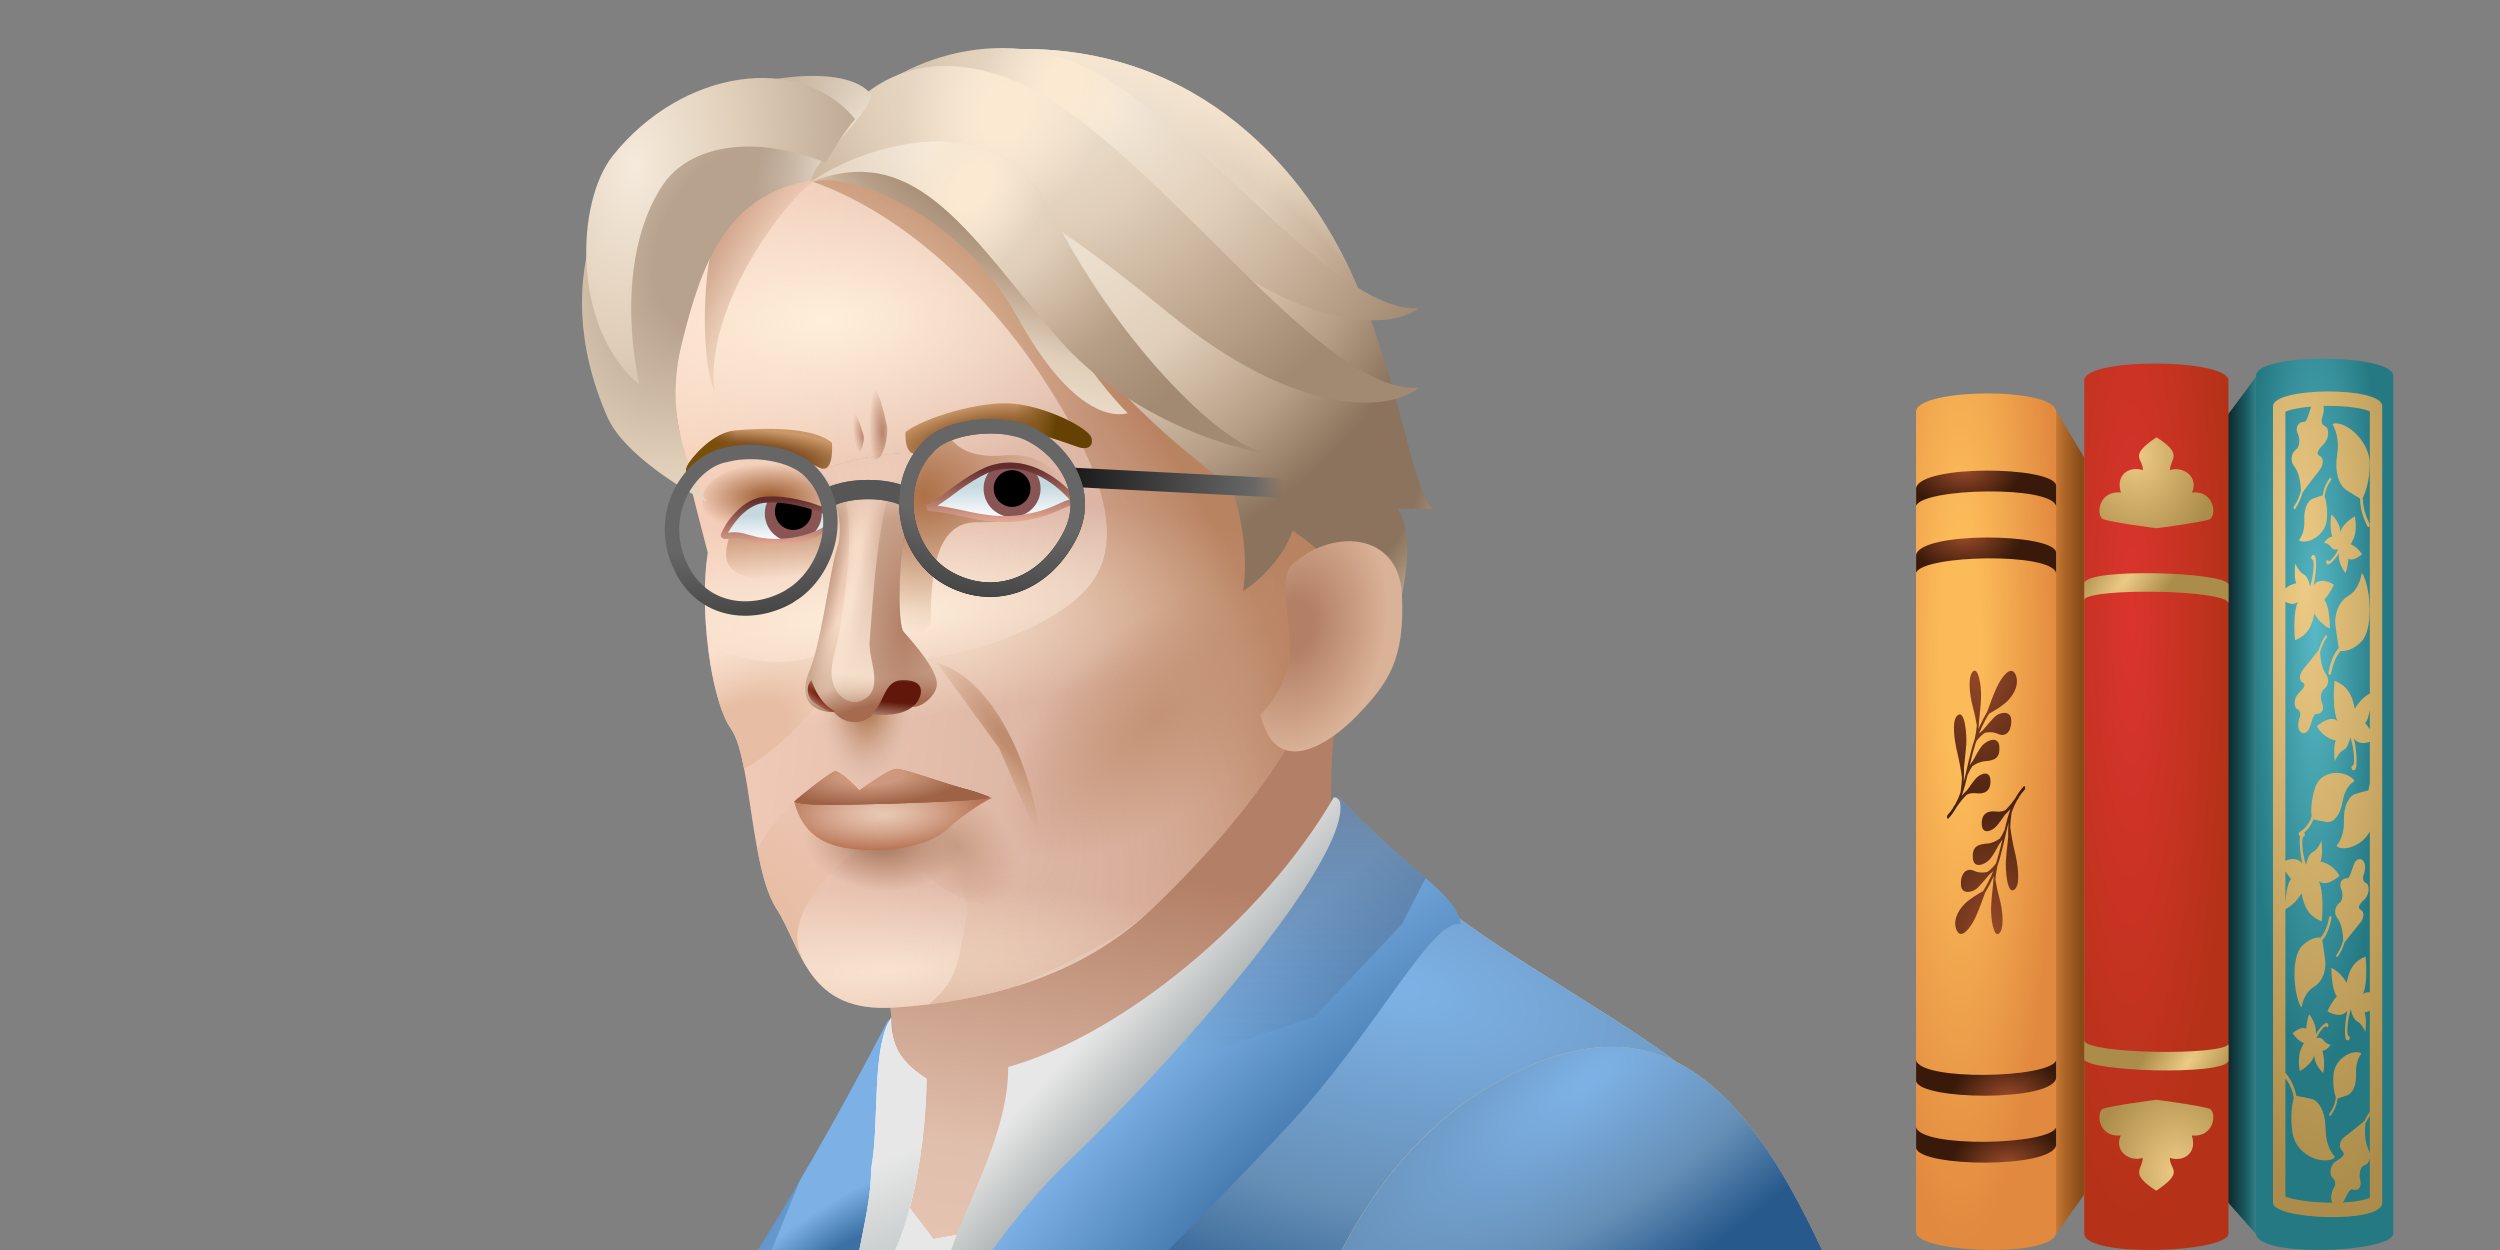 <svg viewBox="0 0 240 120" fill="none" xmlns="http://www.w3.org/2000/svg">
<rect x="0" y="0" width="240" height="120" fill="#808080" stroke="none"/>
<path d="M216.697 36.01L213.599 40.187L213.599 115.107L216.697 118.609L216.697 36.01Z" fill="url(#paint0_linear_9575_1664)"/>
<path d="M229.753 36.07C229.753 33.955 216.574 33.831 216.574 36.07C216.574 38.309 216.574 116.045 216.574 118.408C216.574 120.771 229.753 120.273 229.753 118.408C229.753 116.542 229.753 38.184 229.753 36.07Z" fill="url(#paint1_radial_9575_1664)"/>
<path d="M225.189 47.002C225.558 47.255 226.186 47.636 226.566 47.861C226.569 48.012 226.576 48.166 226.591 48.324C226.652 48.958 226.829 49.657 227.265 50.523C227.31 50.613 227.394 50.628 227.451 50.558C227.509 50.488 227.519 50.358 227.474 50.269C227.061 49.448 226.906 48.815 226.854 48.264C226.838 48.096 226.831 47.936 226.83 47.779C227.084 47.286 227.47 46.209 227.5 44.612C227.541 42.401 225.309 40.474 224.046 40.643L223.932 40.769C224.174 41.135 224.6 42.23 224.368 43.679C224.079 45.491 224.653 46.634 225.189 47.002Z" fill="url(#paint2_radial_9575_1664)"/>
<path d="M224.202 60.033C224.274 60.63 224.423 61.616 224.515 62.212C224.44 62.298 224.365 62.392 224.292 62.497C224 62.919 223.739 63.521 223.533 64.537C223.512 64.642 223.55 64.754 223.617 64.787C223.685 64.82 223.757 64.762 223.778 64.657C223.973 63.694 224.213 63.156 224.467 62.789C224.544 62.678 224.622 62.582 224.702 62.494C225.094 62.539 225.858 62.429 226.693 61.591C227.849 60.431 227.614 56.606 226.836 55.133L226.71 55.06C226.654 55.561 226.326 56.688 225.456 57.195C224.369 57.828 224.097 59.167 224.202 60.033Z" fill="url(#paint3_radial_9575_1664)"/>
<path d="M225.391 105.122C225.126 105.227 224.68 105.37 224.409 105.454C224.397 105.554 224.38 105.655 224.359 105.758C224.273 106.171 224.103 106.606 223.749 107.108C223.712 107.16 223.656 107.156 223.622 107.099C223.589 107.041 223.592 106.953 223.628 106.901C223.964 106.426 224.113 106.03 224.188 105.672C224.211 105.563 224.227 105.457 224.239 105.352C224.105 104.978 223.926 104.192 224.022 103.12C224.155 101.637 225.786 100.743 226.617 101.078L226.683 101.182C226.495 101.384 226.132 102.04 226.181 103.048C226.242 104.309 225.776 104.971 225.391 105.122Z" fill="url(#paint4_radial_9575_1664)"/>
<path d="M224.391 88.142C224.33 88.05 224.277 87.97 224.243 87.881C224.087 87.476 224.21 86.942 224.589 86.687C224.885 86.49 224.965 85.802 224.755 85.342C224.544 84.882 224.714 84.3 225.321 84.323C225.517 84.331 225.652 83.915 225.791 83.487C225.898 83.156 226.008 82.817 226.151 82.659C226.479 82.298 226.918 82.481 227.02 82.968C227.102 83.36 226.987 83.775 226.893 84.025C226.8 84.276 226.815 84.625 227.148 84.783C227.481 84.941 227.505 85.823 227.021 86.294C226.537 86.765 226.239 87.129 226.629 87.339C227.02 87.549 226.946 88.177 226.559 88.615C226.274 88.938 225.504 89.92 225.069 90.48C224.922 90.986 224.715 91.451 224.413 91.846C224.378 91.891 224.326 91.885 224.297 91.83C224.268 91.776 224.272 91.695 224.307 91.65C224.609 91.255 224.81 90.784 224.951 90.263C224.877 88.879 224.588 88.442 224.391 88.142Z" fill="url(#paint5_radial_9575_1664)"/>
<path d="M224.443 52.736C224.3 52.786 223.969 52.812 223.784 52.522C223.598 52.232 223.245 52.11 223.092 52.086C223.253 51.883 223.638 51.487 223.896 51.528C223.789 51.161 223.625 50.219 223.829 49.385C224.098 49.657 224.666 50.293 224.67 51.074C224.869 50.388 225.636 49.791 226.071 49.564C226.266 50.824 226.127 51.525 225.661 52.245C225.978 52.368 226.404 52.668 226.758 53.216C226.455 53.469 225.769 53.903 225.453 53.621C225.426 53.918 225.332 54.614 225.174 55.022C224.912 54.706 224.421 53.884 224.533 53.103C224.265 53.568 223.818 54.093 223.511 54.198C223.419 54.23 223.277 54.048 223.337 53.863C223.383 53.721 223.412 53.75 223.469 53.805C223.485 53.821 223.505 53.84 223.527 53.858C223.646 53.948 224.151 53.438 224.461 52.745L224.443 52.736Z" fill="url(#paint6_radial_9575_1664)"/>
<path d="M223.222 92.216C223.157 91.68 223.024 90.795 222.94 90.261C223.008 90.184 223.076 90.1 223.141 90.005C223.403 89.627 223.637 89.086 223.822 88.174C223.841 88.08 223.807 87.979 223.746 87.95C223.686 87.92 223.621 87.972 223.602 88.067C223.427 88.93 223.212 89.414 222.984 89.743C222.915 89.843 222.844 89.929 222.773 90.008C222.421 89.967 221.736 90.066 220.986 90.818C219.948 91.859 220.159 95.292 220.858 96.614L220.971 96.679C221.021 96.23 221.316 95.218 222.096 94.763C223.072 94.195 223.316 92.994 223.222 92.216Z" fill="url(#paint7_radial_9575_1664)"/>
<path d="M222.989 47.548C222.718 47.632 222.272 47.775 222.007 47.879C221.622 48.031 221.156 48.693 221.217 49.953C221.266 50.961 220.903 51.618 220.715 51.82L220.781 51.923C221.612 52.258 223.243 51.365 223.376 49.881C223.472 48.81 223.292 48.023 223.159 47.65C223.171 47.545 223.187 47.439 223.21 47.33C223.285 46.971 223.434 46.576 223.77 46.1C223.806 46.048 223.809 45.96 223.776 45.903C223.742 45.846 223.685 45.842 223.649 45.894C223.295 46.396 223.125 46.831 223.039 47.243C223.018 47.346 223.001 47.448 222.989 47.548Z" fill="url(#paint8_radial_9575_1664)"/>
<path d="M223.436 64.978C223.401 64.888 223.349 64.808 223.288 64.716C223.09 64.417 222.802 63.979 222.728 62.595C222.868 62.074 223.07 61.603 223.372 61.208C223.406 61.163 223.411 61.082 223.382 61.028C223.352 60.974 223.3 60.967 223.266 61.012C222.964 61.407 222.757 61.872 222.609 62.378C222.174 62.938 221.404 63.92 221.119 64.243C220.732 64.681 220.659 65.309 221.049 65.519C221.439 65.729 221.142 66.093 220.658 66.564C220.174 67.035 220.197 67.917 220.53 68.075C220.863 68.234 220.879 68.582 220.785 68.833C220.691 69.083 220.576 69.498 220.658 69.89C220.76 70.377 221.2 70.56 221.527 70.199C221.67 70.041 221.78 69.702 221.887 69.371C222.027 68.943 222.162 68.527 222.358 68.535C222.964 68.558 223.134 67.976 222.924 67.516C222.713 67.056 222.794 66.368 223.089 66.171C223.469 65.916 223.592 65.382 223.436 64.978Z" fill="url(#paint9_radial_9575_1664)"/>
<path d="M223.063 99.871C222.878 99.581 222.546 99.608 222.404 99.657L222.386 99.649C222.696 98.955 223.201 98.445 223.32 98.536C223.342 98.553 223.361 98.572 223.378 98.588C223.434 98.643 223.464 98.672 223.51 98.53C223.57 98.345 223.428 98.163 223.336 98.195C223.028 98.3 222.582 98.825 222.314 99.29C222.426 98.509 221.935 97.687 221.672 97.371C221.515 97.779 221.421 98.475 221.393 98.772C221.078 98.49 220.392 98.924 220.089 99.177C220.443 99.725 220.869 100.025 221.186 100.148C220.72 100.868 220.58 101.569 220.776 102.829C221.21 102.602 221.978 102.006 222.177 101.319C222.181 102.101 222.749 102.736 223.018 103.008C223.222 102.174 223.058 101.232 222.951 100.865C223.208 100.907 223.594 100.511 223.755 100.308C223.601 100.283 223.248 100.161 223.063 99.871Z" fill="url(#paint10_radial_9575_1664)"/>
<path fill-rule="evenodd" clip-rule="evenodd" d="M228.694 95.919V38.992C228.694 37.054 218.209 37.162 218.209 38.992V115.469C218.209 117.083 228.694 117.514 228.694 115.469V95.919ZM219.14 39.664C219.138 39.664 219.147 39.656 219.168 39.641C219.152 39.657 219.141 39.664 219.14 39.664ZM220.089 39.303C219.786 39.376 219.559 39.452 219.398 39.52V56.479C219.805 56.159 220.218 56.03 220.442 56.006C220.239 55.542 220.296 54.543 220.349 54.102C220.47 54.378 220.8 54.971 221.152 55.133C221.504 55.294 221.703 55.945 221.758 56.25C221.764 56.26 221.77 56.269 221.776 56.278C222.118 55.226 222.186 53.924 222.036 53.758C222.007 53.726 221.98 53.702 221.956 53.681C221.875 53.61 221.833 53.573 221.914 53.39C222.02 53.153 222.258 53.304 222.294 53.501C222.415 54.157 222.297 55.358 222.107 56.178C222.65 55.447 223.624 55.839 224.047 56.131C223.829 56.702 223.342 57.343 223.126 57.592C223.558 58.008 223.67 59.605 223.672 60.352C223.004 60.039 222.485 59.424 222.178 58.9C221.918 60.267 221.458 60.998 220.334 61.46C220.225 60.48 220.187 58.62 220.597 57.784C220.236 58.081 219.787 57.98 219.398 57.779V82.629C219.901 82.416 220.59 82.323 221.021 82.903C220.835 82.098 220.714 80.943 220.803 80.233C220.753 80.244 220.701 80.201 220.681 80.124C220.656 80.033 220.684 79.928 220.742 79.89C221.279 79.539 221.568 79.161 221.758 78.778C221.816 78.661 221.864 78.544 221.908 78.425C221.849 77.885 221.849 76.814 222.261 75.584C222.831 73.88 225.048 73.888 225.959 74.847L226.011 75.017C225.728 75.135 225.108 75.686 224.889 76.937C224.616 78.501 223.87 78.99 223.363 78.916C223.014 78.866 222.435 78.741 222.085 78.662C222.042 78.774 221.995 78.886 221.94 78.996C221.776 79.329 221.55 79.646 221.206 79.941C221.212 79.951 221.218 79.963 221.224 79.975C221.31 80.167 221.265 80.206 221.18 80.28C221.155 80.303 221.126 80.328 221.096 80.361C220.939 80.536 221.01 81.903 221.368 83.008C221.375 82.999 221.381 82.989 221.388 82.978C221.446 82.658 221.655 81.975 222.024 81.805C222.394 81.635 222.74 81.013 222.867 80.722C222.924 81.186 222.983 82.235 222.77 82.722C223.148 82.762 224.043 83.09 224.593 84.08C224.18 84.429 223.258 85.126 222.608 84.59C223.038 85.468 222.998 87.421 222.883 88.451C221.703 87.965 221.22 87.198 220.947 85.762C220.627 86.307 220.089 86.946 219.398 87.277V102.981C219.921 103.619 220.192 104.202 220.348 104.771C220.388 104.918 220.42 105.064 220.447 105.209C220.852 105.277 221.521 105.398 221.919 105.498C222.498 105.643 223.239 106.523 223.254 108.39C223.266 109.883 223.856 110.774 224.149 111.034L224.06 111.2C222.865 111.86 220.392 110.875 220.072 108.72C219.841 107.162 220.04 105.969 220.205 105.392C220.179 105.241 220.146 105.089 220.104 104.932C219.984 104.497 219.784 104.032 219.398 103.515V114.873C219.565 114.939 219.793 115.011 220.087 115.081C220.976 115.294 222.209 115.431 223.472 115.457C223.618 115.46 223.764 115.461 223.908 115.461C223.847 115.349 223.807 115.214 223.796 115.063C223.763 114.611 223.947 114.202 224.084 113.964C224.221 113.726 224.254 113.343 223.916 113.057C223.579 112.771 223.679 111.809 224.27 111.467C224.86 111.125 225.234 110.834 224.842 110.472C224.45 110.11 224.619 109.457 225.1 109.117C225.454 108.866 226.427 108.07 226.977 107.614C227.126 107.296 227.299 107.004 227.505 106.75V97.037C227.296 97.132 227.111 97.178 226.987 97.191C227.187 97.648 227.131 98.63 227.078 99.065C226.959 98.793 226.634 98.209 226.288 98.05C225.943 97.892 225.747 97.251 225.692 96.951C225.686 96.941 225.68 96.932 225.674 96.924C225.338 97.958 225.271 99.239 225.419 99.403C225.447 99.434 225.474 99.458 225.498 99.478C225.577 99.548 225.619 99.585 225.539 99.764C225.434 99.998 225.2 99.85 225.165 99.656C225.046 99.01 225.162 97.828 225.349 97.022C224.815 97.741 223.857 97.355 223.44 97.068C223.655 96.507 224.134 95.876 224.346 95.631C223.921 95.222 223.811 93.65 223.81 92.916C224.466 93.223 224.977 93.828 225.279 94.344C225.535 92.999 225.988 92.28 227.093 91.825C227.201 92.79 227.238 94.62 226.835 95.442C227.039 95.274 227.271 95.235 227.505 95.27V79.814C226.847 81.097 225.261 81.713 224.395 81.307L224.312 81.168C224.56 80.924 225.047 80.112 225.016 78.816C224.978 77.197 225.597 76.385 226.095 76.221C226.438 76.107 227.014 75.958 227.364 75.872C227.383 75.745 227.407 75.616 227.438 75.486C227.458 75.404 227.48 75.322 227.505 75.239V71.212C227.014 71.393 226.387 71.438 225.985 70.897C226.184 71.757 226.308 73.019 226.181 73.709C226.143 73.915 225.893 74.073 225.782 73.824C225.696 73.632 225.741 73.593 225.826 73.519C225.851 73.497 225.88 73.472 225.91 73.438C226.067 73.264 225.996 71.896 225.637 70.792C225.631 70.801 225.625 70.811 225.618 70.821C225.56 71.142 225.351 71.825 224.981 71.995C224.612 72.164 224.266 72.787 224.139 73.077C224.082 72.614 224.022 71.565 224.236 71.077C223.857 71.037 222.963 70.71 222.413 69.72C222.826 69.371 223.748 68.674 224.398 69.21C223.968 68.332 224.008 66.379 224.122 65.349C225.303 65.835 225.786 66.602 226.059 68.038C226.363 67.52 226.863 66.918 227.505 66.575V39.49C227.348 39.422 227.122 39.346 226.818 39.273C225.943 39.066 224.721 38.957 223.457 38.964C223.323 38.964 223.189 38.966 223.056 38.969C223.138 39.387 223.023 39.83 222.927 40.101C222.828 40.381 222.852 40.766 223.222 40.925C223.593 41.085 223.634 42.058 223.109 42.599C222.584 43.139 222.262 43.554 222.696 43.769C223.131 43.984 223.062 44.679 222.642 45.18C222.334 45.549 221.502 46.666 221.032 47.304C220.879 47.868 220.659 48.391 220.333 48.84C220.295 48.892 220.238 48.886 220.205 48.828C220.171 48.769 220.175 48.68 220.212 48.628C220.538 48.179 220.752 47.65 220.898 47.069C220.791 45.545 220.464 45.075 220.241 44.754C220.172 44.654 220.113 44.569 220.073 44.472C219.893 44.032 220.019 43.437 220.434 43.14C220.756 42.909 220.832 42.146 220.591 41.648C220.351 41.15 220.528 40.501 221.197 40.499C221.414 40.499 221.555 40.034 221.701 39.555C221.756 39.376 221.811 39.194 221.871 39.034C221.203 39.091 220.589 39.182 220.089 39.303ZM227.505 68.132C227.418 68.689 227.277 69.198 227.055 69.412C227.162 69.535 227.331 69.749 227.505 70.004V68.132ZM227.505 107.119C227.339 107.349 227.198 107.609 227.074 107.89C226.957 109.412 227.206 109.985 227.377 110.377C227.43 110.498 227.475 110.601 227.5 110.711C227.502 110.718 227.503 110.726 227.505 110.734V107.119ZM227.505 111.212C227.44 111.522 227.249 111.786 226.955 111.881C226.607 111.993 226.422 112.709 226.584 113.279C226.746 113.848 226.479 114.419 225.827 114.185C225.616 114.109 225.41 114.511 225.199 114.927C225.107 115.107 225.014 115.289 224.919 115.436C225.64 115.398 226.299 115.319 226.829 115.199C227.131 115.131 227.352 115.058 227.505 114.992V111.212ZM219.398 86.666C219.447 85.828 219.596 84.729 219.951 84.388C219.823 84.24 219.605 83.963 219.398 83.641V86.666Z" fill="url(#paint11_radial_9575_1664)"/>
<path d="M197.385 39.417L200.089 43.936V114.665L197.385 118.454V39.417Z" fill="url(#paint12_linear_9575_1664)"/>
<path d="M183.935 39.531C183.935 37.251 197.385 37.116 197.385 39.531C197.385 41.946 197.385 115.732 197.385 118.281C197.385 120.83 183.935 120.294 183.935 118.281C183.935 116.269 183.935 41.812 183.935 39.531Z" fill="url(#paint13_radial_9575_1664)"/>
<path d="M183.947 46.846C184.389 44.586 197.015 44.749 197.386 46.575V48.595C196.979 46.574 184.584 46.846 183.947 48.559V46.846Z" fill="url(#paint14_radial_9575_1664)"/>
<path d="M197.385 109.946C196.943 112.206 184.317 112.043 183.946 110.217L183.946 108.197C184.353 110.217 196.748 109.945 197.385 108.232L197.385 109.946Z" fill="url(#paint15_radial_9575_1664)"/>
<path d="M183.947 53.271C184.389 51.011 197.015 51.174 197.386 52.999V55.02C196.979 52.999 184.584 53.271 183.947 54.984V53.271Z" fill="url(#paint16_radial_9575_1664)"/>
<path d="M197.385 103.52C196.943 105.781 184.317 105.617 183.946 103.792L183.946 101.771C184.353 103.792 196.748 103.52 197.385 101.807L197.385 103.52Z" fill="url(#paint17_radial_9575_1664)"/>
<path d="M189.43 64.438C188.947 64.816 188.986 66.426 189.43 68.023C189.586 68.583 189.701 69.193 189.773 69.63C189.739 70.048 189.676 70.484 189.574 70.925C189.345 71.608 189.172 72.281 189.018 72.933C188.961 73.178 188.905 73.421 188.851 73.659C188.741 74.142 188.635 74.61 188.516 75.06C188.547 74.591 188.554 74.12 188.545 73.663C188.564 73.482 188.583 73.298 188.602 73.117C188.673 72.459 188.739 71.833 188.764 71.436C188.817 70.572 188.649 68.153 187.958 68.645C187.268 69.137 187.686 71.386 187.912 72.304C188.068 72.935 188.251 73.885 188.346 74.657C188.327 75.133 188.285 75.608 188.212 76.062C188.074 76.456 187.913 76.833 187.717 77.191C187.655 77.279 187.593 77.371 187.53 77.466C187.514 77.49 187.504 77.522 187.499 77.557C187.341 77.802 187.162 78.036 186.959 78.26C186.914 78.31 186.898 78.42 186.925 78.505C186.951 78.591 187.01 78.62 187.055 78.57C187.367 78.226 187.623 77.857 187.838 77.466C188.179 76.979 188.503 76.595 188.797 76.298C189.02 76.185 189.309 76.105 189.658 76.15C190.54 76.266 191.126 75.936 191.082 74.915C191.038 73.894 190.095 74.24 189.614 74.807C189.403 75.056 189.119 75.456 188.866 75.826C188.693 75.99 188.509 76.183 188.316 76.409C188.331 76.371 188.345 76.332 188.359 76.293C188.371 76.273 188.38 76.247 188.386 76.216C188.592 75.623 188.749 75 188.898 74.358C188.913 74.348 188.926 74.33 188.937 74.305C189.056 74.032 189.191 73.786 189.335 73.567C189.621 73.358 190.057 73.115 190.575 73.075C191.512 73.003 192.01 72.754 191.939 71.68C191.868 70.605 190.712 71.029 190.218 71.669C189.974 71.986 189.666 72.53 189.417 73C189.309 73.144 189.202 73.301 189.101 73.471C189.131 73.341 189.161 73.21 189.192 73.078C189.331 72.487 189.485 71.884 189.682 71.276C189.697 71.258 189.709 71.233 189.717 71.201C189.722 71.182 189.726 71.163 189.731 71.144C189.736 71.14 189.741 71.135 189.746 71.129C190.025 70.771 190.291 70.526 190.539 70.355C190.885 70.273 191.345 70.243 191.802 70.453C192.712 70.87 193.166 69.933 193.076 69.05C192.985 68.167 191.955 68.37 191.503 68.804C191.222 69.073 190.699 69.687 190.343 70.115C190.226 70.205 190.106 70.311 189.983 70.437C190.051 70.266 190.123 70.094 190.2 69.923C190.41 69.453 190.659 68.98 190.959 68.508C191.402 68.265 192.218 67.786 192.716 67.295C193.426 66.593 193.891 65.538 193.461 64.7C193.032 63.861 192.175 64.947 191.695 65.972C191.365 66.677 190.951 67.814 190.758 68.36C190.485 68.803 190.254 69.248 190.055 69.692C190.013 69.784 189.973 69.877 189.934 69.97C189.962 69.712 189.98 69.459 189.989 69.214C190.076 68.461 190.177 67.462 190.186 66.832C190.201 65.715 189.913 64.06 189.43 64.438Z" fill="url(#paint18_radial_9575_1664)"/>
<path d="M191.9 89.622C192.383 89.244 192.344 87.633 191.9 86.037C191.744 85.476 191.629 84.867 191.557 84.43C191.591 84.012 191.654 83.576 191.755 83.135C191.985 82.451 192.158 81.778 192.311 81.127C192.369 80.881 192.424 80.639 192.479 80.401C192.588 79.917 192.695 79.449 192.814 78.999C192.783 79.468 192.776 79.94 192.785 80.396C192.766 80.578 192.747 80.761 192.727 80.943C192.657 81.6 192.59 82.226 192.566 82.623C192.512 83.488 192.681 85.906 193.371 85.415C194.062 84.923 193.644 82.674 193.417 81.755C193.262 81.125 193.079 80.174 192.984 79.402C193.003 78.927 193.045 78.452 193.118 77.998C193.256 77.603 193.417 77.227 193.613 76.869C193.675 76.78 193.737 76.689 193.799 76.594C193.815 76.57 193.826 76.537 193.831 76.503C193.989 76.258 194.168 76.023 194.371 75.799C194.416 75.749 194.431 75.639 194.405 75.554C194.378 75.469 194.32 75.44 194.275 75.49C193.963 75.834 193.707 76.203 193.492 76.593C193.151 77.081 192.826 77.464 192.533 77.762C192.31 77.875 192.021 77.955 191.672 77.909C190.789 77.794 190.204 78.123 190.248 79.144C190.292 80.165 191.235 79.819 191.715 79.253C191.927 79.003 192.211 78.604 192.463 78.234C192.636 78.07 192.821 77.876 193.013 77.65C192.999 77.689 192.985 77.728 192.971 77.766C192.959 77.787 192.949 77.813 192.944 77.844C192.738 78.436 192.58 79.06 192.431 79.701C192.417 79.712 192.403 79.73 192.393 79.754C192.273 80.028 192.138 80.273 191.995 80.493C191.709 80.702 191.273 80.945 190.755 80.984C189.818 81.057 189.32 81.306 189.391 82.38C189.462 83.454 190.618 83.03 191.111 82.391C191.356 82.074 191.664 81.529 191.912 81.059C192.021 80.916 192.127 80.759 192.229 80.588C192.199 80.719 192.169 80.85 192.138 80.981C191.998 81.573 191.844 82.175 191.647 82.784C191.633 82.802 191.621 82.827 191.613 82.859C191.608 82.877 191.604 82.896 191.599 82.915C191.594 82.919 191.589 82.925 191.584 82.931C191.305 83.289 191.039 83.533 190.79 83.704C190.445 83.786 189.985 83.816 189.528 83.607C188.618 83.189 188.163 84.126 188.254 85.01C188.345 85.893 189.374 85.689 189.827 85.256C190.108 84.987 190.631 84.372 190.987 83.945C191.104 83.855 191.224 83.748 191.347 83.623C191.279 83.794 191.207 83.965 191.13 84.137C190.919 84.607 190.67 85.079 190.371 85.552C189.927 85.794 189.112 86.273 188.614 86.765C187.904 87.466 187.439 88.521 187.868 89.36C188.298 90.199 189.155 89.112 189.635 88.088C189.965 87.383 190.379 86.245 190.572 85.7C190.845 85.257 191.076 84.812 191.275 84.368C191.317 84.275 191.357 84.183 191.396 84.09C191.368 84.348 191.35 84.601 191.341 84.846C191.254 85.599 191.153 86.598 191.144 87.227C191.129 88.344 191.416 90 191.9 89.622Z" fill="url(#paint19_radial_9575_1664)"/>
<path d="M213.935 36.525C213.935 34.422 200.089 34.298 200.089 36.525C200.089 38.752 200.089 116.066 200.089 118.417C200.089 120.767 213.935 120.272 213.935 118.417C213.935 116.561 213.935 38.628 213.935 36.525Z" fill="url(#paint20_radial_9575_1664)"/>
<path d="M207.022 50.714C207.022 50.714 202.6 50.129 201.906 49.843C201.211 49.557 201.387 47.076 203.611 47.286C203.037 45.512 204.501 44.715 205.724 45.136C205.724 43.948 204.278 43.827 207.022 41.977C209.673 43.662 208.319 44.008 208.319 45.136C209.543 44.715 211.114 45.752 210.433 47.286C212.657 47.076 212.787 49.557 212.138 49.843C211.489 50.129 207.022 50.714 207.022 50.714Z" fill="url(#paint21_radial_9575_1664)"/>
<path d="M207.002 105.574C207.002 105.574 211.424 106.16 212.118 106.446C212.813 106.731 212.637 109.213 210.413 109.002C210.987 110.777 209.523 111.574 208.3 111.153C208.3 112.341 209.746 112.461 207.002 114.311C204.352 112.627 205.705 112.281 205.705 111.153C204.481 111.574 202.91 110.536 203.591 109.002C201.367 109.213 201.237 106.731 201.886 106.446C202.535 106.16 207.002 105.574 207.002 105.574Z" fill="url(#paint22_radial_9575_1664)"/>
<path d="M200.089 55.945C200.545 54.5 213.552 54.917 213.935 56.084V57.875C213.516 56.583 200.745 56.444 200.089 57.539V55.945Z" fill="url(#paint23_radial_9575_1664)"/>
<path d="M213.935 101.843C213.48 103.288 200.472 102.871 200.089 101.703L200.089 99.913C200.508 101.205 213.279 101.344 213.935 100.249L213.935 101.843Z" fill="url(#paint24_radial_9575_1664)"/>
<path d="M129.406 61.581C127.446 70.682 126.749 83.002 130.249 88.183C132.624 91.697 116.892 107.837 104.211 119.999H84.623C84.671 117.868 84.745 115.917 84.745 114.505C84.745 108.484 86.846 98.685 84.745 94.204C97.812 88.417 125.037 73.79 129.406 61.581Z" fill="url(#paint25_linear_9575_1664)"/>
<path d="M85.308 106.383L84.046 116.606L87.111 119.999H72.765C77.561 112.33 81.817 104.599 85.308 97.847V106.383Z" fill="url(#paint26_radial_9575_1664)"/>
<path d="M85.304 106.383L84.046 116.606L87.111 119.999H74.094L76.754 113.401C79.936 107.969 82.815 102.659 85.304 97.847V106.383Z" fill="url(#paint27_radial_9575_1664)"/>
<path d="M89.595 118.954L102.246 116.713L101.052 119.999H83.059C84.011 116.68 84.605 113.962 84.605 112.373L89.595 118.954Z" fill="url(#paint28_linear_9575_1664)"/>
<path d="M89.595 118.954L102.246 116.713L101.052 119.999H83.059C84.011 116.68 84.605 113.962 84.605 112.373L89.595 118.954Z" fill="url(#paint29_linear_9575_1664)"/>
<path d="M85.556 97.698C85.556 99.855 86.007 101.733 88.946 103.553C88.946 106.731 88.367 114.627 85.939 119.999H82.5C82.99 117.411 83.627 114.821 83.627 112.233C84.467 107.753 83.628 100.59 85.556 97.698Z" fill="url(#paint30_linear_9575_1664)"/>
<path d="M85.556 97.698C85.556 99.855 86.007 101.733 88.946 103.553C88.946 106.731 88.367 114.627 85.939 119.999H82.5C82.99 117.411 83.627 114.821 83.627 112.233C84.467 107.753 83.628 100.59 85.556 97.698Z" fill="url(#paint31_linear_9575_1664)"/>
<path d="M128.027 76.575C129.496 75.976 130.81 86.318 132.07 88.604C127.695 97.534 111.578 110.919 98.861 120.001H91.303C93.242 114.511 96.788 108.543 96.788 102.432C107.708 99.352 121.167 88.335 128.027 76.575Z" fill="url(#paint32_linear_9575_1664)"/>
<path d="M89.88 79.367C86.932 80.796 81.66 80.886 78.89 79.992C80.106 82.78 78.414 85.442 77.907 86.157C80.481 83.941 87.378 84.281 90.863 85.353C88.79 82.565 89.165 79.962 89.88 79.367Z" fill="#D9D9D9" fill-opacity="0.55"/>
<path d="M64.585 32.46C65.985 19.159 72.146 19.159 78.866 15.239C101.268 4.598 112.468 12.858 121.709 23.499C130.95 34.14 128.149 57.942 126.469 64.942C124.789 71.943 117.649 80.483 110.648 87.204C103.648 93.924 94.267 96.165 85.866 96.725C77.466 97.285 77.046 91.124 74.525 87.204C72.005 83.284 72.145 72.783 70.185 69.983C68.225 67.183 67.105 58.502 67.945 53.041C66.685 48.141 63.937 38.612 64.585 32.46Z" fill="url(#paint33_linear_9575_1664)"/>
<path d="M64.585 32.46C65.985 19.159 72.146 19.159 78.866 15.239C101.268 4.598 112.468 12.858 121.709 23.499C130.95 34.14 128.149 57.942 126.469 64.942C124.789 71.943 117.649 80.483 110.648 87.204C103.648 93.924 94.267 96.165 85.866 96.725C77.466 97.285 77.046 91.124 74.525 87.204C72.005 83.284 72.145 72.783 70.185 69.983C68.225 67.183 67.105 58.502 67.945 53.041C66.685 48.141 63.937 38.612 64.585 32.46Z" fill="url(#paint34_radial_9575_1664)"/>
<path d="M64.585 32.46C65.985 19.159 72.146 19.159 78.866 15.239C101.268 4.598 112.468 12.858 121.709 23.499C130.95 34.14 128.149 57.942 126.469 64.942C124.789 71.943 117.649 80.483 110.648 87.204C103.648 93.924 94.267 96.165 85.866 96.725C77.466 97.285 77.046 91.124 74.525 87.204C72.005 83.284 72.145 72.783 70.185 69.983C68.225 67.183 67.105 58.502 67.945 53.041C66.685 48.141 63.937 38.612 64.585 32.46Z" fill="url(#paint35_radial_9575_1664)"/>
<path d="M64.585 32.46C65.985 19.159 72.146 19.159 78.866 15.239C101.268 4.598 112.468 12.858 121.709 23.499C130.95 34.14 128.149 57.942 126.469 64.942C124.789 71.943 117.649 80.483 110.648 87.204C103.648 93.924 94.267 96.165 85.866 96.725C77.466 97.285 77.046 91.124 74.525 87.204C72.005 83.284 72.145 72.783 70.185 69.983C68.225 67.183 67.105 58.502 67.945 53.041C66.685 48.141 63.937 38.612 64.585 32.46Z" fill="url(#paint36_radial_9575_1664)"/>
<path d="M64.585 32.46C65.985 19.159 72.146 19.159 78.866 15.239C101.268 4.598 112.468 12.858 121.709 23.499C130.95 34.14 128.149 57.942 126.469 64.942C124.789 71.943 117.649 80.483 110.648 87.204C103.648 93.924 94.267 96.165 85.866 96.725C77.466 97.285 77.046 91.124 74.525 87.204C72.005 83.284 72.145 72.783 70.185 69.983C68.225 67.183 67.105 58.502 67.945 53.041C66.685 48.141 63.937 38.612 64.585 32.46Z" fill="url(#paint37_radial_9575_1664)"/>
<path d="M79.212 15.078C101.384 4.684 112.516 12.91 121.709 23.496C124.821 27.079 126.566 32.156 127.45 37.58C129.19 48.262 127.584 60.295 126.47 64.939C124.789 71.939 117.649 80.48 110.648 87.2C107.959 89.782 102.606 92.504 97.501 94.678C94.748 95.523 91.943 96.072 89.192 96.406C92.341 93.874 92.108 91.134 92.727 88.29C93.985 85.528 87.196 77.26 86.216 76.14C82.507 73.379 85.727 63.539 89.577 63.119C93.427 62.699 102.808 59.798 105.328 55.107C107.847 50.417 105.048 43.696 99.728 35.716C95.144 28.841 87.253 20.694 78.026 17.446C79.146 16.467 78.771 15.284 79.212 15.078Z" fill="url(#paint38_radial_9575_1664)"/>
<path d="M79.212 15.078C101.384 4.684 112.516 12.91 121.709 23.496C124.821 27.079 126.566 32.156 127.45 37.58C129.19 48.262 127.584 60.295 126.47 64.939C124.789 71.939 117.649 80.48 110.648 87.2C107.959 89.782 102.606 92.504 97.501 94.678C94.748 95.523 91.943 96.072 89.192 96.406C92.341 93.874 92.108 91.134 92.727 88.29C93.985 85.528 87.196 77.26 86.216 76.14C82.507 73.379 85.727 63.539 89.577 63.119C93.427 62.699 102.808 59.798 105.328 55.107C107.847 50.417 105.048 43.696 99.728 35.716C95.144 28.841 87.253 20.694 78.026 17.446C79.146 16.467 78.771 15.284 79.212 15.078Z" fill="url(#paint39_radial_9575_1664)"/>
<path d="M67.955 61.978C71.176 63.416 75.328 64.168 78.377 62.91L79.357 66.55C77.916 68.465 74.668 72.072 71.429 73.809C71.106 72.141 70.732 70.761 70.186 69.981C69.152 68.504 68.357 65.391 67.955 61.978Z" fill="url(#paint40_radial_9575_1664)"/>
<path d="M82.295 76.252C79.985 75.762 76.765 65.221 78.305 62.911C80.685 63.471 80.756 63.371 83.556 62.391C86.356 61.41 92.306 61.791 92.446 64.171C92.586 66.552 84.605 76.742 82.295 76.252Z" fill="url(#paint41_radial_9575_1664)"/>
<path d="M95.457 4.806C114.009 3.476 124.789 15.587 129.62 25.948C134.45 36.309 135.5 47.089 137.53 48.84H134.17C135.36 50.473 135.276 53.67 134.66 56.75C134.044 59.83 131.253 60.25 130.25 60.32C129.805 55.378 126.855 52.811 124.094 50.94C123.123 53.724 120.723 55.868 119.329 56.75C119.718 54.302 119.57 50.883 118.266 46.84C108.424 39.352 104.383 34.52 99.097 25.948C93.357 16.637 88.527 13.977 78.796 15.517C82.086 8.906 86.837 5.424 95.457 4.806Z" fill="url(#paint42_radial_9575_1664)"/>
<path d="M95.457 4.806C114.009 3.476 124.789 15.587 129.62 25.948C134.45 36.309 135.5 47.089 137.53 48.84H134.17C135.36 50.473 135.276 53.67 134.66 56.75C134.044 59.83 131.253 60.25 130.25 60.32C129.805 55.378 126.855 52.811 124.094 50.94C123.123 53.724 120.723 55.868 119.329 56.75C119.718 54.302 119.57 50.883 118.266 46.84C108.424 39.352 104.383 34.52 99.097 25.948C93.357 16.637 88.527 13.977 78.796 15.517C82.086 8.906 86.837 5.424 95.457 4.806Z" fill="url(#paint43_radial_9575_1664)"/>
<path d="M95.457 4.806C114.009 3.476 124.789 15.587 129.62 25.948C134.45 36.309 135.5 47.089 137.53 48.84H134.17C135.36 50.473 135.276 53.67 134.66 56.75C134.044 59.83 131.253 60.25 130.25 60.32C129.805 55.378 126.855 52.811 124.094 50.94C123.123 53.724 120.723 55.868 119.329 56.75C119.718 54.302 119.57 50.883 118.266 46.84C108.424 39.352 104.383 34.52 99.097 25.948C93.357 16.637 88.527 13.977 78.796 15.517C82.086 8.906 86.837 5.424 95.457 4.806Z" fill="url(#paint44_radial_9575_1664)"/>
<path d="M101.886 5.501C91.924 2.297 82.036 8.489 80.966 12.55C86.102 11.648 92.976 13.681 93.142 14.245C95.632 11.312 101.886 13.286 115.446 23.722C126.293 32.071 133.894 31.431 136.2 29.588C127.474 30.125 113.437 9.216 101.886 5.501Z" fill="url(#paint45_radial_9575_1664)"/>
<path d="M101.886 5.501C91.924 2.297 82.036 8.489 80.966 12.55C86.102 11.648 92.976 13.681 93.142 14.245C95.632 11.312 101.886 13.286 115.446 23.722C126.293 32.071 133.894 31.431 136.2 29.588C127.474 30.125 113.437 9.216 101.886 5.501Z" fill="url(#paint46_radial_9575_1664)"/>
<path d="M96.258 7.327C84.662 3.35 78.992 12.337 77.746 17.377C83.725 16.257 85.886 17.477 86.079 18.178C88.978 14.537 96.258 16.988 112.042 29.939C124.669 40.299 133.516 39.506 136.201 37.219C126.044 37.885 109.704 11.937 96.258 7.327Z" fill="url(#paint47_radial_9575_1664)"/>
<path d="M96.258 7.327C84.662 3.35 78.992 12.337 77.746 17.377C83.725 16.257 85.886 17.477 86.079 18.178C88.978 14.537 96.258 16.988 112.042 29.939C124.669 40.299 133.516 39.506 136.201 37.219C126.044 37.885 109.704 11.937 96.258 7.327Z" fill="url(#paint48_radial_9575_1664)"/>
<path d="M97.698 30.499C91.716 19.717 80.476 16.327 77.886 17.517C90.767 10.937 98.748 23.078 101.058 28.959C102.906 33.663 106.635 38.06 108.268 39.67C107.078 39.996 103.018 40.089 97.698 30.499Z" fill="url(#paint49_radial_9575_1664)"/>
<path d="M77.746 17.517C82.81 13.947 95.738 9.805 100.778 19.997C106.925 32.428 117.004 42.66 121.587 43.541C121.702 43.559 121.813 43.575 121.92 43.589C121.812 43.579 121.701 43.563 121.587 43.541C117.415 42.891 108.12 39.902 101.688 32.599C93.427 23.218 88.247 13.246 77.746 17.517Z" fill="url(#paint50_radial_9575_1664)"/>
<path d="M77.746 17.517C82.81 13.947 95.738 9.805 100.778 19.997C106.925 32.428 117.004 42.66 121.587 43.541C121.702 43.559 121.813 43.575 121.92 43.589C121.812 43.579 121.701 43.563 121.587 43.541C117.415 42.891 108.12 39.902 101.688 32.599C93.427 23.218 88.247 13.246 77.746 17.517Z" fill="url(#paint51_radial_9575_1664)"/>
<path d="M68.575 37.468C67.679 29.515 75.121 19.558 78.061 17.412C75.156 16.922 69.651 19.966 68.576 22.977C67.456 26.113 67.268 34.621 68.575 37.468Z" fill="url(#paint52_radial_9575_1664)"/>
<path d="M74.754 52.116C76.789 52.333 78.797 50.808 79.287 49.579C79.846 51.035 79.334 53.669 78.867 54.09C76.907 55.42 73.336 56.089 71.306 55.249C69.276 54.409 69.579 53.061 70.046 51.381C70.046 51.381 72.719 51.9 74.754 52.116Z" fill="url(#paint53_linear_9575_1664)"/>
<path d="M74.875 48.071C77.115 48.015 79.075 49.541 79.775 50.311C80.783 49.359 80.195 47.767 79.775 47.091C79.355 46.391 77.787 44.907 74.875 44.571C71.234 44.151 67.384 45.761 67.454 48.071C67.51 49.919 69.297 51.501 70.184 52.061C70.814 50.754 72.635 48.127 74.875 48.071Z" fill="url(#paint54_radial_9575_1664)"/>
<path d="M76.206 77.09C76.672 77.837 77.27 76.95 77.606 79.191C78.026 81.991 85.026 80.451 83.626 80.871C82.224 81.292 75.226 86.752 76.766 91.371C76.887 91.736 77.031 92.068 77.177 92.378C76.204 90.673 75.528 88.762 74.525 87.202C73.676 85.881 73.132 83.813 72.705 81.544C74.082 78.92 75.084 78.234 76.206 77.09Z" fill="url(#paint55_linear_9575_1664)"/>
<path d="M134.59 57.099C134.31 50.938 127.589 50.658 123.809 54.438C122.829 56.259 123.809 58.499 123.809 62.279C123.809 65.303 121.942 67.74 121.009 68.58C122.409 74.74 127.449 71.66 130.389 68.58C133.329 65.499 134.87 63.259 134.59 57.099Z" fill="url(#paint56_radial_9575_1664)"/>
<path d="M100.603 82.706C100.603 84.957 97.993 86.781 94.775 86.781C91.556 86.781 86.776 82.981 86.776 80.73C89.507 79.33 91.467 78.49 93.567 77.37C96.786 77.37 100.603 80.455 100.603 82.706Z" fill="url(#paint57_radial_9575_1664)"/>
<path d="M83.012 76.895H76.226C77.306 81.278 80.969 81.603 84.053 81.603C87.137 81.603 89.769 80.7 90.916 79.614C92.072 78.518 94.142 77.111 95.272 76.57L83.012 76.895Z" fill="url(#paint58_radial_9575_1664)"/>
<path d="M83.012 76.895H76.226C77.306 81.278 80.969 81.603 84.053 81.603C87.137 81.603 89.769 80.7 90.916 79.614C92.072 78.518 94.142 77.111 95.272 76.57L83.012 76.895Z" fill="url(#paint59_radial_9575_1664)"/>
<path d="M80.121 74.052C79.62 74.215 76.96 76.29 76.266 76.94C77.037 77.386 80.314 77.259 82.743 77.219C85.172 77.178 94.695 76.899 95.042 76.534C94.464 76.29 93.847 76.047 92.189 75.6C90.531 75.154 86.83 73.809 86.059 73.809C85.288 73.809 82.512 75.879 82.512 75.879C81.882 75.216 80.522 73.923 80.121 74.052Z" fill="url(#paint60_radial_9575_1664)"/>
<path d="M80.121 74.052C79.62 74.215 76.96 76.29 76.266 76.94C77.037 77.386 80.314 77.259 82.743 77.219C85.172 77.178 94.695 76.899 95.042 76.534C94.464 76.29 93.847 76.047 92.189 75.6C90.531 75.154 86.83 73.809 86.059 73.809C85.288 73.809 82.512 75.879 82.512 75.879C81.882 75.216 80.522 73.923 80.121 74.052Z" fill="url(#paint61_radial_9575_1664)"/>
<path d="M80.045 68.367C80.045 68.367 76.191 68.521 77.617 64.591C78.843 61.937 79.636 54.923 80.354 52.649C81.072 50.375 80.354 47.487 78.409 45.691C78.783 44.195 89.219 42.773 88.957 43.821C88.696 44.869 88.487 46.115 87.76 48.011C86.04 52.499 86.133 59.972 86.75 60.66C88.957 63.127 90.091 64.858 89.909 65.901C89.728 66.944 88.139 68.199 87.366 67.751C87.251 66.267 85.073 67.327 84.245 68.097C83.281 69.6 81.315 69.797 80.045 68.367Z" fill="url(#paint62_radial_9575_1664)"/>
<path d="M80.045 68.367C80.045 68.367 76.191 68.521 77.617 64.591C78.843 61.937 79.636 54.923 80.354 52.649C81.072 50.375 80.354 47.487 78.409 45.691C78.783 44.195 89.219 42.773 88.957 43.821C88.696 44.869 88.487 46.115 87.76 48.011C86.04 52.499 86.133 59.972 86.75 60.66C88.957 63.127 90.091 64.858 89.909 65.901C89.728 66.944 88.139 68.199 87.366 67.751C87.251 66.267 85.073 67.327 84.245 68.097C83.281 69.6 81.315 69.797 80.045 68.367Z" fill="url(#paint63_linear_9575_1664)"/>
<path d="M80.045 68.367C80.045 68.367 76.191 68.521 77.617 64.591C78.843 61.937 79.636 54.923 80.354 52.649C81.072 50.375 80.354 47.487 78.409 45.691C78.783 44.195 89.219 42.773 88.957 43.821C88.696 44.869 88.487 46.115 87.76 48.011C86.04 52.499 86.133 59.972 86.75 60.66C88.957 63.127 90.091 64.858 89.909 65.901C89.728 66.944 88.139 68.199 87.366 67.751C87.251 66.267 85.073 67.327 84.245 68.097C83.281 69.6 81.315 69.797 80.045 68.367Z" fill="url(#paint64_radial_9575_1664)"/>
<path d="M80.045 68.367C80.045 68.367 76.191 68.521 77.617 64.591C78.843 61.937 79.636 54.923 80.354 52.649C81.072 50.375 80.354 47.487 78.409 45.691C78.783 44.195 89.219 42.773 88.957 43.821C88.696 44.869 88.487 46.115 87.76 48.011C86.04 52.499 86.133 59.972 86.75 60.66C88.957 63.127 90.091 64.858 89.909 65.901C89.728 66.944 88.139 68.199 87.366 67.751C87.251 66.267 85.073 67.327 84.245 68.097C83.281 69.6 81.315 69.797 80.045 68.367Z" fill="url(#paint65_radial_9575_1664)"/>
<path d="M80.045 68.367C80.045 68.367 76.191 68.521 77.617 64.591C78.843 61.937 79.636 54.923 80.354 52.649C81.072 50.375 80.354 47.487 78.409 45.691C78.783 44.195 89.219 42.773 88.957 43.821C88.696 44.869 88.487 46.115 87.76 48.011C86.04 52.499 86.133 59.972 86.75 60.66C88.957 63.127 90.091 64.858 89.909 65.901C89.728 66.944 88.139 68.199 87.366 67.751C87.251 66.267 85.073 67.327 84.245 68.097C83.281 69.6 81.315 69.797 80.045 68.367Z" fill="url(#paint66_radial_9575_1664)"/>
<path d="M86.564 65.296C84.753 65.374 84.945 67.685 83.558 68.569C85.87 68.8 87.026 68.379 87.758 67.724C88.49 67.069 89.147 65.184 86.564 65.296Z" fill="url(#paint67_radial_9575_1664)"/>
<path d="M83.468 61.778C83.468 63.628 84.922 66.296 82.709 67.261C81.456 67.808 79.713 66.636 79.832 64.36C79.895 63.141 80.542 61.262 80.771 59.582C81.541 53.917 82.543 47.487 79.044 43.746C81.258 41.352 87.758 40.604 89.029 42.175C88.206 42.749 86.202 44.489 85.163 48.099C84.118 51.732 83.767 58.038 83.468 61.778Z" fill="url(#paint68_linear_9575_1664)"/>
<path d="M80.159 68.291C78.657 67.481 78.195 66.056 77.895 65.291C77.231 66.018 77.605 67.097 78.195 67.482C79.033 68.029 79.785 68.519 80.159 68.291Z" fill="url(#paint69_radial_9575_1664)"/>
<path d="M138.37 86.783C144.251 91.823 158.669 99.381 163.151 103.861C164.929 105.639 168.025 112.252 171.11 119.997H104.165C106.28 117.004 108.451 114.216 110.646 111.843C122.827 98.682 133.89 88.463 138.37 86.783Z" fill="url(#paint70_radial_9575_1664)"/>
<path d="M138.37 86.783C144.251 91.823 158.669 99.381 163.151 103.861C164.929 105.639 168.025 112.252 171.11 119.997H104.165C106.28 117.004 108.451 114.216 110.646 111.843C122.827 98.682 133.89 88.463 138.37 86.783Z" fill="url(#paint71_radial_9575_1664)"/>
<path d="M138.37 86.783C144.251 91.823 158.669 99.381 163.151 103.861C164.929 105.639 168.025 112.252 171.11 119.997H104.165C106.28 117.004 108.451 114.216 110.646 111.843C122.827 98.682 133.89 88.463 138.37 86.783Z" fill="url(#paint72_radial_9575_1664)"/>
<path d="M138.37 86.783C144.251 91.823 158.669 99.381 163.151 103.861C164.929 105.639 168.025 112.252 171.11 119.997H104.165C106.28 117.004 108.451 114.216 110.646 111.843C122.827 98.682 133.89 88.463 138.37 86.783Z" fill="url(#paint73_radial_9575_1664)"/>
<path d="M142.571 104.564C158.769 94.742 167.343 103.821 174.901 119.997H128.81C132.025 113.856 136.493 108.25 142.571 104.564Z" fill="#BBA5A5"/>
<path d="M142.571 104.564C158.769 94.742 167.343 103.821 174.901 119.997H128.81C132.025 113.856 136.493 108.25 142.571 104.564Z" fill="url(#paint74_radial_9575_1664)"/>
<path d="M142.571 104.564C158.769 94.742 167.343 103.821 174.901 119.997H128.81C132.025 113.856 136.493 108.25 142.571 104.564Z" fill="url(#paint75_radial_9575_1664)"/>
<path d="M128.427 76.421C135.288 83.702 140.191 86.084 140.191 88.744C137.531 88.044 132.109 98.969 123.807 107.922C119.345 112.735 114.876 117.269 112.156 119.997H95.272C97.57 116.839 99.972 113.977 102.385 111.672C114.986 99.631 130.947 80.622 128.427 76.421Z" fill="url(#paint76_radial_9575_1664)"/>
<path d="M128.429 76.424C131.848 80.052 134.779 82.464 136.86 84.299L134.59 88.714L126.189 97.609L114.428 101.529L113.872 99.727C122.803 89.684 130.203 79.383 128.429 76.424Z" fill="url(#paint77_linear_9575_1664)" fill-opacity="0.45"/>
<path d="M90.721 41.105C91.094 41.946 92.026 44.189 96.644 43.7C101.115 43.528 100.558 46.053 104.905 46.57C102.154 49.768 97.766 50.14 93.704 50.14C89.663 50.142 89.352 55.563 89.351 59.747C87.584 62.596 87.088 60.613 86.377 59.747C86.052 57.906 86.498 52.515 87.388 47.725C86.883 44.516 88.295 41.831 90.721 41.105Z" fill="url(#paint78_radial_9575_1664)"/>
<path d="M66.826 10.058C71.474 7.426 81.248 5.857 83.698 9.148C82.914 11.724 78.377 15.098 77.888 17.268C69.907 18.738 67.456 24.759 65.426 33.09C63.801 39.754 65.997 44.86 67.841 48.197C65.6 46.984 59.859 43.614 58.285 39.989C52.258 26.112 58.416 14.819 66.826 10.058Z" fill="url(#paint79_radial_9575_1664)"/>
<path d="M66.826 10.058C71.474 7.426 81.248 5.857 83.698 9.148C82.914 11.724 78.377 15.098 77.888 17.268C69.907 18.738 67.456 24.759 65.426 33.09C63.801 39.754 65.997 44.86 67.841 48.197C65.6 46.984 59.859 43.614 58.285 39.989C52.258 26.112 58.416 14.819 66.826 10.058Z" fill="url(#paint80_radial_9575_1664)"/>
<path d="M79.287 15.626C79.287 15.626 80.575 13.218 82.087 11.426C76.767 4.986 65.481 6.635 58.845 14.926C55.203 19.477 54.925 31.587 61.366 36.908C59.474 27.527 61.366 20.947 63.745 17.587C66.125 14.226 71.866 12.686 79.287 15.626Z" fill="url(#paint81_radial_9575_1664)"/>
<path d="M94.106 45.429C91.754 46.696 91.031 47.691 89.041 48.776C91.573 48.776 94.459 50.237 98.04 49.726C101.206 49.273 101.884 48.294 103.241 48.143C101.16 45.61 97.607 43.544 94.106 45.429Z" fill="url(#paint82_linear_9575_1664)"/>
<path d="M95.802 44.54C96.823 44.343 97.822 44.424 98.768 44.702C99.447 45.2 99.895 45.995 99.895 46.902C99.894 48.412 98.67 49.638 97.159 49.638C95.648 49.637 94.423 48.412 94.423 46.902C94.423 45.887 94.982 45.012 95.802 44.54Z" fill="#895454"/>
<circle cx="97.159" cy="46.898" r="1.764" fill="black"/>
<path d="M94.66 44.848C98.113 43.464 101.487 45.55 103.466 47.958L103.805 48.37L103.272 48.433C102.651 48.502 102.2 48.753 101.436 49.087C100.871 49.333 100.173 49.602 99.179 49.818L98.08 50.012C96.24 50.274 94.586 50.029 93.091 49.726C91.577 49.419 90.269 49.067 89.042 49.067L88.901 48.525C89.875 47.993 90.54 47.484 91.265 46.941C91.992 46.395 92.773 45.816 93.968 45.173L94.66 44.848ZM102.676 47.958C100.739 45.806 97.806 44.209 94.864 45.391L94.244 45.686C93.088 46.309 92.333 46.861 91.614 47.401C91.103 47.784 90.602 48.159 89.996 48.544C91.021 48.661 92.099 48.934 93.207 49.159C94.682 49.458 96.262 49.689 98.002 49.44L99.053 49.251C100.005 49.045 100.667 48.793 101.204 48.559C101.729 48.33 102.178 48.095 102.676 47.958Z" fill="url(#paint83_linear_9575_1664)"/>
<path d="M73.286 47.99C75.457 47.7 79.535 48.803 80.321 49.967C78.063 52.047 74.247 52.45 71.748 51.608C70.42 51.16 69.786 51.094 69.505 51.489C69.374 51.673 69.404 51.721 69.505 51.489C70.065 50.196 71.232 48.264 73.286 47.99Z" fill="url(#paint84_linear_9575_1664)"/>
<path d="M73.286 47.99C75.457 47.7 79.535 48.803 80.321 49.967C78.063 52.047 74.247 52.45 71.748 51.608C70.42 51.16 69.786 51.094 69.505 51.489C69.374 51.673 69.404 51.721 69.505 51.489C70.065 50.196 71.232 48.264 73.286 47.99Z" fill="url(#paint85_linear_9575_1664)"/>
<path d="M73.776 47.962C75.274 47.902 77.386 48.336 78.856 48.953C78.869 49.063 78.892 49.173 78.892 49.287C78.892 50.198 78.441 50.998 77.756 51.495C77.043 51.734 76.296 51.876 75.552 51.95C74.332 51.675 73.42 50.59 73.42 49.287C73.42 48.803 73.556 48.355 73.776 47.962Z" fill="#895454"/>
<path d="M75 47.783C75.724 47.895 76.481 48.088 77.2 48.324C77.409 48.392 77.614 48.466 77.817 48.54C77.879 48.72 77.921 48.912 77.921 49.112C77.92 50.086 77.128 50.875 76.154 50.875C75.181 50.874 74.393 50.085 74.392 49.112C74.392 48.581 74.629 48.106 75 47.783Z" fill="black"/>
<path d="M74.181 47.65C75.189 47.665 76.379 47.864 77.455 48.158C78.175 48.356 78.86 48.602 79.417 48.875C79.962 49.143 80.088 49.48 80.328 49.837V50.045L80.372 50.209C79.19 51.298 77.84 51.915 76.225 52.174C75.013 52.368 73.779 52.35 72.689 52.145L71.653 51.878C71.027 51.668 70.511 51.636 70.132 51.694C69.845 51.739 69.189 51.878 69.189 51.331C69.478 50.663 69.754 50.137 70.471 49.34C71.185 48.546 72.123 47.848 73.246 47.698L74.181 47.65ZM73.324 48.275C72.393 48.399 71.571 48.984 70.902 49.728C70.492 50.184 70.151 50.691 69.885 51.157C69.936 51.145 69.991 51.131 70.045 51.123C70.53 51.048 71.142 51.095 71.842 51.331L72.801 51.578C73.816 51.769 74.981 51.787 76.133 51.602C77.57 51.372 78.958 50.825 80.013 49.946C79.825 49.772 79.54 49.58 79.16 49.394C78.644 49.14 77.996 48.906 77.3 48.715C76.25 48.428 75.117 48.246 74.181 48.231L73.324 48.275Z" fill="url(#paint86_linear_9575_1664)"/>
<path d="M79.776 47.65C81.736 46.779 84.956 46.779 86.846 47.65" stroke="#49576A" stroke-width="1.846"/>
<path d="M79.776 47.65C81.736 46.779 84.956 46.779 86.846 47.65" stroke="#565656" stroke-width="1.846"/>
<path d="M123.505 45.955L123.46 46.879L123.41 47.803L103.038 46.753L103.137 44.905L123.505 45.955Z" fill="url(#paint87_linear_9575_1664)"/>
<path d="M70.566 41.319C72.965 41.102 77.993 40.887 79.868 42.51C79.868 42.51 80.119 45.627 78.642 44.889C76.724 43.931 73.167 43.483 70.962 43.483C68.758 43.483 68.209 45.008 67.11 45.346C66.078 45.664 65.603 45.476 65.986 44.709C66.37 43.942 68.457 41.511 70.566 41.319Z" fill="url(#paint88_radial_9575_1664)"/>
<path d="M70.566 41.319C72.965 41.102 77.993 40.887 79.868 42.51C79.868 42.51 80.119 45.627 78.642 44.889C76.724 43.931 73.167 43.483 70.962 43.483C68.758 43.483 68.209 45.008 67.11 45.346C66.078 45.664 65.603 45.476 65.986 44.709C66.37 43.942 68.457 41.511 70.566 41.319Z" fill="url(#paint89_linear_9575_1664)"/>
<path d="M69.669 42.953C71.118 42.637 72.682 42.624 74.109 42.867C75.725 43.143 77.257 43.762 78.237 44.738L78.593 45.116C80.29 47.057 80.704 49.579 80.234 51.891C79.796 54.038 78.583 56.068 76.844 57.371L76.069 57.885C74.184 58.968 71.85 59.414 69.692 58.895C67.779 58.434 66.045 57.223 64.918 55.118L64.477 54.162C62.378 48.907 65.662 44.079 69.056 43.106L69.669 42.953ZM70.516 44.201L69.439 44.436C66.823 45.185 63.971 49.165 65.761 53.648L66.135 54.455C67.077 56.222 68.49 57.18 70.016 57.547C71.787 57.973 73.762 57.616 75.38 56.686L76.02 56.263C77.457 55.183 78.5 53.467 78.877 51.616C79.252 49.774 78.96 47.859 77.809 46.342L77.259 45.72C76.558 45.022 75.341 44.483 73.879 44.233C72.793 44.048 71.621 44.03 70.516 44.201Z" fill="url(#paint90_radial_9575_1664)"/>
<path d="M97.392 38.76C94.147 38.4 88.595 40.167 86.936 41.464C86.936 41.464 86.678 44.334 88.595 43.376C90.513 42.417 94.65 40.623 96.816 41.033C100.567 41.742 102.496 42.604 103.595 42.943C104.312 43.164 105.001 42.943 104.784 42.041C104.568 41.14 100.637 39.121 97.392 38.76Z" fill="url(#paint91_radial_9575_1664)"/>
<path d="M97.392 38.76C94.147 38.4 88.595 40.167 86.936 41.464C86.936 41.464 86.678 44.334 88.595 43.376C90.513 42.417 94.65 40.623 96.816 41.033C100.567 41.742 102.496 42.604 103.595 42.943C104.312 43.164 105.001 42.943 104.784 42.041C104.568 41.14 100.637 39.121 97.392 38.76Z" fill="url(#paint92_linear_9575_1664)"/>
<path d="M97.457 40.468C96.156 40.193 94.606 40.16 93.149 40.378C91.499 40.625 89.838 41.211 88.786 42.244L88.407 42.641C86.599 44.666 86.034 47.304 86.419 49.744C86.83 52.339 88.325 54.781 90.634 56.09C92.894 57.371 95.373 57.63 97.642 56.883C99.909 56.137 101.914 54.408 103.281 51.822C104.709 49.119 104.247 46.524 103.006 44.52C101.784 42.549 99.786 41.103 98.003 40.599L97.457 40.468ZM96.673 41.73L97.624 41.933C99.06 42.339 100.782 43.559 101.829 45.25C102.857 46.91 103.216 48.98 102.055 51.177C100.832 53.491 99.09 54.948 97.21 55.567C95.332 56.185 93.259 55.986 91.319 54.887C89.428 53.815 88.144 51.769 87.79 49.528C87.481 47.574 87.886 45.525 89.16 43.898L89.755 43.231C90.505 42.495 91.83 41.976 93.356 41.748C94.488 41.579 95.661 41.579 96.673 41.73Z" fill="url(#paint93_radial_9575_1664)"/>
<path d="M97.457 40.468C96.156 40.193 94.606 40.16 93.149 40.378C91.499 40.625 89.838 41.211 88.786 42.244L88.407 42.641C86.599 44.666 86.034 47.304 86.419 49.744C86.83 52.339 88.325 54.781 90.634 56.09C92.894 57.371 95.373 57.63 97.642 56.883C99.909 56.137 101.914 54.408 103.281 51.822C104.709 49.119 104.247 46.524 103.006 44.52C101.784 42.549 99.786 41.103 98.003 40.599L97.457 40.468ZM96.673 41.73L97.624 41.933C99.06 42.339 100.782 43.559 101.829 45.25C102.857 46.91 103.216 48.98 102.055 51.177C100.832 53.491 99.09 54.948 97.21 55.567C95.332 56.185 93.259 55.986 91.319 54.887C89.428 53.815 88.144 51.769 87.79 49.528C87.481 47.574 87.886 45.525 89.16 43.898L89.755 43.231C90.505 42.495 91.83 41.976 93.356 41.748C94.488 41.579 95.661 41.579 96.673 41.73Z" fill="url(#paint94_radial_9575_1664)"/>
<path d="M99.794 80.725C99.794 77.045 96.721 65.686 89.928 63.605L95.914 71.827L99.794 80.725Z" fill="url(#paint95_radial_9575_1664)"/>
<path d="M84.007 44.115C83.201 44.025 83.559 40.758 83.559 40.758C83.391 40.203 82.226 36.909 83.559 36.909C84.275 36.909 84.901 39.773 85.125 40.758C85.349 41.743 84.812 44.204 84.007 44.115Z" fill="url(#paint96_radial_9575_1664)"/>
<path d="M81.963 43.778C81.299 43.723 81.594 41.734 81.594 41.734C81.455 41.396 80.494 39.235 81.594 39.235C82.184 39.235 82.701 41.135 82.885 41.734C83.07 42.334 82.627 43.832 81.963 43.778Z" fill="url(#paint97_radial_9575_1664)"/>
<defs>
<linearGradient id="paint0_linear_9575_1664" x1="214.079" y1="56.142" x2="217.14" y2="56.142" gradientUnits="userSpaceOnUse">
<stop stop-color="#0D2D31"/>
<stop offset="0.54" stop-color="#1B5F67"/>
<stop offset="1" stop-color="#44959E"/>
</linearGradient>
<radialGradient id="paint1_radial_9575_1664" cx="0" cy="0" r="1" gradientUnits="userSpaceOnUse" gradientTransform="translate(222.25 60.635) rotate(90) scale(42.231 6.505)">
<stop stop-color="#57B9C5"/>
<stop offset="1" stop-color="#257983"/>
</radialGradient>
<radialGradient id="paint2_radial_9575_1664" cx="0" cy="0" r="1" gradientUnits="userSpaceOnUse" gradientTransform="translate(221.179 55.566) rotate(87.851) scale(60.58 13.194)">
<stop stop-color="#EDCB85"/>
<stop offset="1" stop-color="#AC8C4A"/>
</radialGradient>
<radialGradient id="paint3_radial_9575_1664" cx="0" cy="0" r="1" gradientUnits="userSpaceOnUse" gradientTransform="translate(221.179 55.566) rotate(87.851) scale(60.58 13.194)">
<stop stop-color="#EDCB85"/>
<stop offset="1" stop-color="#AC8C4A"/>
</radialGradient>
<radialGradient id="paint4_radial_9575_1664" cx="0" cy="0" r="1" gradientUnits="userSpaceOnUse" gradientTransform="translate(221.179 55.566) rotate(87.851) scale(60.58 13.194)">
<stop stop-color="#EDCB85"/>
<stop offset="1" stop-color="#AC8C4A"/>
</radialGradient>
<radialGradient id="paint5_radial_9575_1664" cx="0" cy="0" r="1" gradientUnits="userSpaceOnUse" gradientTransform="translate(221.179 55.566) rotate(87.851) scale(60.58 13.194)">
<stop stop-color="#EDCB85"/>
<stop offset="1" stop-color="#AC8C4A"/>
</radialGradient>
<radialGradient id="paint6_radial_9575_1664" cx="0" cy="0" r="1" gradientUnits="userSpaceOnUse" gradientTransform="translate(221.179 55.566) rotate(87.851) scale(60.58 13.194)">
<stop stop-color="#EDCB85"/>
<stop offset="1" stop-color="#AC8C4A"/>
</radialGradient>
<radialGradient id="paint7_radial_9575_1664" cx="0" cy="0" r="1" gradientUnits="userSpaceOnUse" gradientTransform="translate(221.179 55.566) rotate(87.851) scale(60.58 13.194)">
<stop stop-color="#EDCB85"/>
<stop offset="1" stop-color="#AC8C4A"/>
</radialGradient>
<radialGradient id="paint8_radial_9575_1664" cx="0" cy="0" r="1" gradientUnits="userSpaceOnUse" gradientTransform="translate(221.179 55.566) rotate(87.851) scale(60.58 13.194)">
<stop stop-color="#EDCB85"/>
<stop offset="1" stop-color="#AC8C4A"/>
</radialGradient>
<radialGradient id="paint9_radial_9575_1664" cx="0" cy="0" r="1" gradientUnits="userSpaceOnUse" gradientTransform="translate(221.179 55.566) rotate(87.851) scale(60.58 13.194)">
<stop stop-color="#EDCB85"/>
<stop offset="1" stop-color="#AC8C4A"/>
</radialGradient>
<radialGradient id="paint10_radial_9575_1664" cx="0" cy="0" r="1" gradientUnits="userSpaceOnUse" gradientTransform="translate(221.179 55.566) rotate(87.851) scale(60.58 13.194)">
<stop stop-color="#EDCB85"/>
<stop offset="1" stop-color="#AC8C4A"/>
</radialGradient>
<radialGradient id="paint11_radial_9575_1664" cx="0" cy="0" r="1" gradientUnits="userSpaceOnUse" gradientTransform="translate(221.179 55.566) rotate(87.851) scale(60.58 13.194)">
<stop stop-color="#EDCB85"/>
<stop offset="1" stop-color="#AC8C4A"/>
</radialGradient>
<linearGradient id="paint12_linear_9575_1664" x1="200.089" y1="46.393" x2="196.673" y2="46.393" gradientUnits="userSpaceOnUse">
<stop offset="0.104" stop-color="#884C19"/>
<stop offset="0.646" stop-color="#B76C2B"/>
<stop offset="1" stop-color="#E28C40"/>
</linearGradient>
<radialGradient id="paint13_radial_9575_1664" cx="0" cy="0" r="1" gradientUnits="userSpaceOnUse" gradientTransform="translate(188.205 62.244) rotate(90) scale(57.754 9.446)">
<stop offset="0.202" stop-color="#FCBB59"/>
<stop offset="1" stop-color="#E1893F"/>
</radialGradient>
<radialGradient id="paint14_radial_9575_1664" cx="0" cy="0" r="1" gradientUnits="userSpaceOnUse" gradientTransform="translate(188.545 44.905) rotate(90) scale(3.768 5.517)">
<stop stop-color="#9C4B2B"/>
<stop offset="1" stop-color="#391A0A"/>
</radialGradient>
<radialGradient id="paint15_radial_9575_1664" cx="0" cy="0" r="1" gradientUnits="userSpaceOnUse" gradientTransform="translate(192.787 111.887) rotate(-90) scale(3.768 5.517)">
<stop stop-color="#9C4B2B"/>
<stop offset="1" stop-color="#391A0A"/>
</radialGradient>
<radialGradient id="paint16_radial_9575_1664" cx="0" cy="0" r="1" gradientUnits="userSpaceOnUse" gradientTransform="translate(188.545 51.329) rotate(90) scale(3.768 5.517)">
<stop stop-color="#9C4B2B"/>
<stop offset="1" stop-color="#391A0A"/>
</radialGradient>
<radialGradient id="paint17_radial_9575_1664" cx="0" cy="0" r="1" gradientUnits="userSpaceOnUse" gradientTransform="translate(192.787 105.462) rotate(-90) scale(3.768 5.517)">
<stop stop-color="#9C4B2B"/>
<stop offset="1" stop-color="#391A0A"/>
</radialGradient>
<radialGradient id="paint18_radial_9575_1664" cx="0" cy="0" r="1" gradientUnits="userSpaceOnUse" gradientTransform="translate(190.269 63.596) rotate(94.161) scale(16.475 8.65)">
<stop stop-color="#9C4B2B"/>
<stop offset="1" stop-color="#391A0A"/>
</radialGradient>
<radialGradient id="paint19_radial_9575_1664" cx="0" cy="0" r="1" gradientUnits="userSpaceOnUse" gradientTransform="translate(191.061 90.464) rotate(-85.839) scale(16.475 8.65)">
<stop stop-color="#9C4B2B"/>
<stop offset="1" stop-color="#391A0A"/>
</radialGradient>
<radialGradient id="paint20_radial_9575_1664" cx="0" cy="0" r="1" gradientUnits="userSpaceOnUse" gradientTransform="translate(204.592 59.176) rotate(90) scale(57.858 9.414)">
<stop stop-color="#DB342D"/>
<stop offset="1" stop-color="#B53218"/>
</radialGradient>
<radialGradient id="paint21_radial_9575_1664" cx="0" cy="0" r="1" gradientUnits="userSpaceOnUse" gradientTransform="translate(205.055 43.679) rotate(86.743) scale(10.198 7.84)">
<stop stop-color="#EDCB85"/>
<stop offset="1" stop-color="#AC8C4A"/>
</radialGradient>
<radialGradient id="paint22_radial_9575_1664" cx="0" cy="0" r="1" gradientUnits="userSpaceOnUse" gradientTransform="translate(208.969 112.61) rotate(-93.257) scale(10.198 7.84)">
<stop stop-color="#EDCB85"/>
<stop offset="1" stop-color="#AC8C4A"/>
</radialGradient>
<radialGradient id="paint23_radial_9575_1664" cx="0" cy="0" r="1" gradientUnits="userSpaceOnUse" gradientTransform="translate(204.012 55.717) rotate(37.842) scale(3.799 10.697)">
<stop stop-color="#EDCB85"/>
<stop offset="1" stop-color="#AC8C4A"/>
</radialGradient>
<radialGradient id="paint24_radial_9575_1664" cx="0" cy="0" r="1" gradientUnits="userSpaceOnUse" gradientTransform="translate(210.013 102.071) rotate(-142.158) scale(3.799 10.697)">
<stop stop-color="#EDCB85"/>
<stop offset="1" stop-color="#AC8C4A"/>
</radialGradient>
<linearGradient id="paint25_linear_9575_1664" x1="97.363" y1="81.397" x2="88.066" y2="134.344" gradientUnits="userSpaceOnUse">
<stop stop-color="#B37F66"/>
<stop offset="0.54" stop-color="#E0BFAC"/>
<stop offset="0.962" stop-color="#EACBB8"/>
</linearGradient>
<radialGradient id="paint26_radial_9575_1664" cx="0" cy="0" r="1" gradientUnits="userSpaceOnUse" gradientTransform="translate(80.493 120.323) rotate(-148.964) scale(18.53 64.697)">
<stop stop-color="#7DB1E5"/>
<stop offset="0.906" stop-color="#3B70A5"/>
</radialGradient>
<radialGradient id="paint27_radial_9575_1664" cx="0" cy="0" r="1" gradientUnits="userSpaceOnUse" gradientTransform="translate(81.106 120.323) rotate(-122.5) scale(8.608 28.961)">
<stop offset="0.094" stop-color="#3B70A5"/>
<stop offset="0.567" stop-color="#7DB1E5"/>
</radialGradient>
<linearGradient id="paint28_linear_9575_1664" x1="94.915" y1="134.107" x2="76.153" y2="135.507" gradientUnits="userSpaceOnUse">
<stop stop-color="white"/>
<stop offset="1" stop-color="#EAFBFC"/>
</linearGradient>
<linearGradient id="paint29_linear_9575_1664" x1="82.226" y1="151.468" x2="84.008" y2="129.022" gradientUnits="userSpaceOnUse">
<stop stop-color="#BFC5C5"/>
<stop offset="1" stop-color="#E7E7E7"/>
</linearGradient>
<linearGradient id="paint30_linear_9575_1664" x1="87.986" y1="111.41" x2="84.531" y2="111.469" gradientUnits="userSpaceOnUse">
<stop stop-color="white"/>
<stop offset="1" stop-color="#EAFBFC"/>
</linearGradient>
<linearGradient id="paint31_linear_9575_1664" x1="84.96" y1="123.801" x2="80.484" y2="113.195" gradientUnits="userSpaceOnUse">
<stop stop-color="#BFC5C5"/>
<stop offset="1" stop-color="#E7E7E7"/>
</linearGradient>
<linearGradient id="paint32_linear_9575_1664" x1="109.388" y1="107.755" x2="102.388" y2="101.4" gradientUnits="userSpaceOnUse">
<stop stop-color="#A3A9A9"/>
<stop offset="1" stop-color="#E7E7E7"/>
</linearGradient>
<linearGradient id="paint33_linear_9575_1664" x1="105.145" y1="47.558" x2="51.232" y2="41.179" gradientUnits="userSpaceOnUse">
<stop stop-color="#DCB5A5"/>
<stop offset="1" stop-color="#FFDAC4"/>
</linearGradient>
<radialGradient id="paint34_radial_9575_1664" cx="0" cy="0" r="1" gradientUnits="userSpaceOnUse" gradientTransform="translate(79.146 30.749) rotate(87.99) scale(15.971 34.309)">
<stop stop-color="#FEEFDB"/>
<stop offset="1" stop-color="#FEEFDB" stop-opacity="0"/>
</radialGradient>
<radialGradient id="paint35_radial_9575_1664" cx="0" cy="0" r="1" gradientUnits="userSpaceOnUse" gradientTransform="translate(83.906 59.031) rotate(-94.764) scale(10.116 41.602)">
<stop stop-color="#FEEFDB"/>
<stop offset="1" stop-color="#FEEFDB" stop-opacity="0"/>
</radialGradient>
<radialGradient id="paint36_radial_9575_1664" cx="0" cy="0" r="1" gradientUnits="userSpaceOnUse" gradientTransform="translate(85.097 93.172) rotate(-93.122) scale(7.944 31.785)">
<stop stop-color="#FEEFDB" stop-opacity="0.75"/>
<stop offset="1" stop-color="#FEEFDB" stop-opacity="0"/>
</radialGradient>
<radialGradient id="paint37_radial_9575_1664" cx="0" cy="0" r="1" gradientUnits="userSpaceOnUse" gradientTransform="translate(84.664 80.769) rotate(94.332) scale(4.773 7.609)">
<stop stop-color="#A47158"/>
<stop offset="1" stop-color="#A47158" stop-opacity="0"/>
</radialGradient>
<radialGradient id="paint38_radial_9575_1664" cx="0" cy="0" r="1" gradientUnits="userSpaceOnUse" gradientTransform="translate(90.577 69.517) rotate(-26.83) scale(42.181 94.335)">
<stop offset="0.147" stop-color="#DEB39A" stop-opacity="0.11"/>
<stop offset="0.759" stop-color="#9B592A" stop-opacity="0.55"/>
</radialGradient>
<radialGradient id="paint39_radial_9575_1664" cx="0" cy="0" r="1" gradientUnits="userSpaceOnUse" gradientTransform="translate(111.208 68.829) rotate(50.194) scale(8.748 18.823)">
<stop stop-color="#C49376"/>
<stop offset="1" stop-color="#C49376" stop-opacity="0"/>
</radialGradient>
<radialGradient id="paint40_radial_9575_1664" cx="0" cy="0" r="1" gradientUnits="userSpaceOnUse" gradientTransform="translate(69.906 71.63) rotate(-31.386) scale(18.533 9.547)">
<stop offset="0.342" stop-color="#E7BDA4"/>
<stop offset="1" stop-color="#F9E5D2" stop-opacity="0.22"/>
</radialGradient>
<radialGradient id="paint41_radial_9575_1664" cx="0" cy="0" r="1" gradientUnits="userSpaceOnUse" gradientTransform="translate(83.206 66.241) rotate(91.872) scale(10.716 5.306)">
<stop offset="0.186" stop-color="#9B592A" stop-opacity="0.77"/>
<stop offset="0.909" stop-color="#DCC6BD" stop-opacity="0"/>
</radialGradient>
<radialGradient id="paint42_radial_9575_1664" cx="0" cy="0" r="1" gradientUnits="userSpaceOnUse" gradientTransform="translate(96.787 12.406) rotate(43.159) scale(52.399 53.795)">
<stop offset="0.127" stop-color="#F5EADC"/>
<stop offset="0.486" stop-color="#E0CEB8"/>
<stop offset="0.698" stop-color="#B69D85"/>
<stop offset="0.841" stop-color="#8B735D"/>
</radialGradient>
<radialGradient id="paint43_radial_9575_1664" cx="0" cy="0" r="1" gradientUnits="userSpaceOnUse" gradientTransform="translate(98.187 12.266) rotate(40.101) scale(13.042 21.341)">
<stop offset="0.191" stop-color="#F5E7D5"/>
<stop offset="1" stop-color="#D9D0C5" stop-opacity="0"/>
</radialGradient>
<radialGradient id="paint44_radial_9575_1664" cx="0" cy="0" r="1" gradientUnits="userSpaceOnUse" gradientTransform="translate(104.348 33.828) rotate(-60.461) scale(28.967 44.927)">
<stop offset="0.774" stop-color="#FBE9D1" stop-opacity="0"/>
<stop offset="1" stop-color="#FBE9D1"/>
</radialGradient>
<radialGradient id="paint45_radial_9575_1664" cx="0" cy="0" r="1" gradientUnits="userSpaceOnUse" gradientTransform="translate(106.027 9.886) rotate(37.093) scale(35.983 36.451)">
<stop stop-color="#F5EADC"/>
<stop offset="0.409" stop-color="#E0CEB8"/>
<stop offset="0.827" stop-color="#B69D85"/>
<stop offset="1" stop-color="#A18972"/>
</radialGradient>
<radialGradient id="paint46_radial_9575_1664" cx="0" cy="0" r="1" gradientUnits="userSpaceOnUse" gradientTransform="translate(102.079 8.288) rotate(24.41) scale(9.501 11.875)">
<stop offset="0.191" stop-color="#FBE9D1"/>
<stop offset="0.822" stop-color="#FBE9D1" stop-opacity="0"/>
</radialGradient>
<radialGradient id="paint47_radial_9575_1664" cx="0" cy="0" r="1" gradientUnits="userSpaceOnUse" gradientTransform="translate(98.748 6.399) rotate(51.715) scale(38.868 38.868)">
<stop stop-color="#F5EADC"/>
<stop offset="0.409" stop-color="#E0CEB8"/>
<stop offset="0.827" stop-color="#B69D85"/>
<stop offset="1" stop-color="#A18972"/>
</radialGradient>
<radialGradient id="paint48_radial_9575_1664" cx="0" cy="0" r="1" gradientUnits="userSpaceOnUse" gradientTransform="translate(96.483 10.785) rotate(25.819) scale(11.188 14.568)">
<stop offset="0.191" stop-color="#FBE9D1"/>
<stop offset="0.822" stop-color="#FBE9D1" stop-opacity="0"/>
</radialGradient>
<radialGradient id="paint49_radial_9575_1664" cx="0" cy="0" r="1" gradientUnits="userSpaceOnUse" gradientTransform="translate(91.537 16.887) rotate(125.848) scale(18.05 48.784)">
<stop offset="0.087" stop-color="#A18972"/>
<stop offset="0.309" stop-color="#B69D85"/>
<stop offset="0.591" stop-color="#E0CEB8"/>
<stop offset="1" stop-color="#F5EADC"/>
</radialGradient>
<radialGradient id="paint50_radial_9575_1664" cx="0" cy="0" r="1" gradientUnits="userSpaceOnUse" gradientTransform="translate(89.507 13.778) rotate(51.041) scale(36.259 33.248)">
<stop stop-color="#F5EADC"/>
<stop offset="0.409" stop-color="#E0CEB8"/>
<stop offset="0.691" stop-color="#B69D85"/>
<stop offset="0.913" stop-color="#A18972"/>
</radialGradient>
<radialGradient id="paint51_radial_9575_1664" cx="0" cy="0" r="1" gradientUnits="userSpaceOnUse" gradientTransform="translate(93.362 17.831) rotate(31.876) scale(8.527 12.7)">
<stop offset="0.191" stop-color="#FBE9D1"/>
<stop offset="0.822" stop-color="#FBE9D1" stop-opacity="0"/>
</radialGradient>
<radialGradient id="paint52_radial_9575_1664" cx="0" cy="0" r="1" gradientUnits="userSpaceOnUse" gradientTransform="translate(74.805 25.427) rotate(-153.438) scale(7.984 65.806)">
<stop stop-color="#C6967B" stop-opacity="0"/>
<stop offset="1" stop-color="#C6967B"/>
</radialGradient>
<linearGradient id="paint53_linear_9575_1664" x1="75.471" y1="56.019" x2="74.929" y2="49.824" gradientUnits="userSpaceOnUse">
<stop offset="0.091" stop-color="#9B592A" stop-opacity="0"/>
<stop offset="1" stop-color="#9B592A" stop-opacity="0.55"/>
</linearGradient>
<radialGradient id="paint54_radial_9575_1664" cx="0" cy="0" r="1" gradientUnits="userSpaceOnUse" gradientTransform="translate(73.892 47.76) rotate(-90) scale(3.256 7.123)">
<stop stop-color="#9B592A"/>
<stop offset="1" stop-color="#9B592A" stop-opacity="0"/>
</radialGradient>
<linearGradient id="paint55_linear_9575_1664" x1="80.546" y1="79.471" x2="73.63" y2="85.959" gradientUnits="userSpaceOnUse">
<stop stop-color="#E7BDA4" stop-opacity="0"/>
<stop offset="1" stop-color="#E7BDA4"/>
</linearGradient>
<radialGradient id="paint56_radial_9575_1664" cx="0" cy="0" r="1" gradientUnits="userSpaceOnUse" gradientTransform="translate(124.229 60.148) rotate(12.34) scale(8.886 12.408)">
<stop offset="0.196" stop-color="#B37F66"/>
<stop offset="1" stop-color="#DAB297"/>
</radialGradient>
<radialGradient id="paint57_radial_9575_1664" cx="0" cy="0" r="1" gradientUnits="userSpaceOnUse" gradientTransform="translate(92.019 81.2) rotate(49.547) scale(7.336 5.351)">
<stop stop-color="#B18469" stop-opacity="0.55"/>
<stop offset="0.923" stop-color="#C49376" stop-opacity="0"/>
</radialGradient>
<radialGradient id="paint58_radial_9575_1664" cx="0" cy="0" r="1" gradientUnits="userSpaceOnUse" gradientTransform="translate(83.822 77.712) rotate(90.459) scale(3.891 11.302)">
<stop stop-color="#D3A38D"/>
<stop offset="1" stop-color="#B87353"/>
</radialGradient>
<radialGradient id="paint59_radial_9575_1664" cx="0" cy="0" r="1" gradientUnits="userSpaceOnUse" gradientTransform="translate(84.94 78.32) rotate(-2.532) scale(9.185 3.285)">
<stop stop-color="#FDEEDA" stop-opacity="0.55"/>
<stop offset="1" stop-color="#FDEEDA" stop-opacity="0"/>
</radialGradient>
<radialGradient id="paint60_radial_9575_1664" cx="0" cy="0" r="1" gradientUnits="userSpaceOnUse" gradientTransform="translate(83.668 74.424) rotate(87.67) scale(2.845 9.378)">
<stop offset="0.32" stop-color="#D38D6C"/>
<stop offset="1" stop-color="#9E4E29"/>
</radialGradient>
<radialGradient id="paint61_radial_9575_1664" cx="0" cy="0" r="1" gradientUnits="userSpaceOnUse" gradientTransform="translate(83.668 74.424) rotate(87.67) scale(2.845 9.378)">
<stop offset="0.32" stop-color="#CD987D"/>
<stop offset="1" stop-color="#9E6347"/>
</radialGradient>
<radialGradient id="paint62_radial_9575_1664" cx="0" cy="0" r="1" gradientUnits="userSpaceOnUse" gradientTransform="translate(81.516 55.903) rotate(-167.764) scale(3.177 18.306)">
<stop offset="0.234" stop-color="#F6D8C3"/>
<stop offset="0.733" stop-color="#CCA993"/>
</radialGradient>
<linearGradient id="paint63_linear_9575_1664" x1="82.077" y1="49.956" x2="81.928" y2="46.066" gradientUnits="userSpaceOnUse">
<stop stop-color="#F0CDBA" stop-opacity="0"/>
<stop offset="1" stop-color="#ECCAB7"/>
</linearGradient>
<radialGradient id="paint64_radial_9575_1664" cx="0" cy="0" r="1" gradientUnits="userSpaceOnUse" gradientTransform="translate(86.753 60.242) rotate(1.638) scale(5.233 14.08)">
<stop stop-color="#B37F66"/>
<stop offset="1" stop-color="#B37F66" stop-opacity="0"/>
</radialGradient>
<radialGradient id="paint65_radial_9575_1664" cx="0" cy="0" r="1" gradientUnits="userSpaceOnUse" gradientTransform="translate(77.3 54.011) rotate(7.005) scale(4.731 8.696)">
<stop stop-color="#B37F66"/>
<stop offset="1" stop-color="#B37F66" stop-opacity="0"/>
</radialGradient>
<radialGradient id="paint66_radial_9575_1664" cx="0" cy="0" r="1" gradientUnits="userSpaceOnUse" gradientTransform="translate(84.784 68.444) rotate(-100.106) scale(3.288 15.911)">
<stop offset="0.289" stop-color="#A66A4E"/>
<stop offset="1" stop-color="#B37F66" stop-opacity="0"/>
</radialGradient>
<radialGradient id="paint67_radial_9575_1664" cx="0" cy="0" r="1" gradientUnits="userSpaceOnUse" gradientTransform="translate(86.226 66.452) rotate(94.649) scale(2.966 19.951)">
<stop offset="0.332" stop-color="#61170A"/>
<stop offset="1" stop-color="#C9A692"/>
</radialGradient>
<linearGradient id="paint68_linear_9575_1664" x1="83.65" y1="43.971" x2="80.913" y2="67.388" gradientUnits="userSpaceOnUse">
<stop stop-color="#F2D4C0" stop-opacity="0"/>
<stop offset="0.561" stop-color="#FAE6D3" stop-opacity="0.66"/>
<stop offset="0.884" stop-color="#FAE6D3" stop-opacity="0.88"/>
<stop offset="1" stop-color="#FAE6D3" stop-opacity="0.33"/>
</linearGradient>
<radialGradient id="paint69_radial_9575_1664" cx="0" cy="0" r="1" gradientUnits="userSpaceOnUse" gradientTransform="translate(78.851 66.981) rotate(127.208) scale(1.403 8.046)">
<stop stop-color="#751A0A"/>
<stop offset="1" stop-color="#C9A692"/>
</radialGradient>
<radialGradient id="paint70_radial_9575_1664" cx="0" cy="0" r="1" gradientUnits="userSpaceOnUse" gradientTransform="translate(133.541 121.474) rotate(-150.994) scale(40.424 201.015)">
<stop offset="0.477" stop-color="#C9CDB5"/>
<stop offset="0.997" stop-color="#8F9286"/>
</radialGradient>
<radialGradient id="paint71_radial_9575_1664" cx="0" cy="0" r="1" gradientUnits="userSpaceOnUse" gradientTransform="translate(110.928 118.494) rotate(42.753) scale(6.864 50.099)">
<stop offset="0.178" stop-color="#8F9286"/>
<stop offset="1" stop-color="#8F9286" stop-opacity="0"/>
</radialGradient>
<radialGradient id="paint72_radial_9575_1664" cx="0" cy="0" r="1" gradientUnits="userSpaceOnUse" gradientTransform="translate(100.428 142.195) rotate(46.848) scale(9.212 19.626)">
<stop offset="0.325" stop-color="#909286"/>
<stop offset="1" stop-color="#909286" stop-opacity="0"/>
</radialGradient>
<radialGradient id="paint73_radial_9575_1664" cx="0" cy="0" r="1" gradientUnits="userSpaceOnUse" gradientTransform="translate(133.846 94.614) rotate(103.387) scale(35.688 77.932)">
<stop offset="0.021" stop-color="#7DB1E5"/>
<stop offset="0.6" stop-color="#668FB6"/>
<stop offset="1" stop-color="#27598C"/>
</radialGradient>
<radialGradient id="paint74_radial_9575_1664" cx="0" cy="0" r="1" gradientUnits="userSpaceOnUse" gradientTransform="translate(135.43 110.553) rotate(11.541) scale(54.587 143.426)">
<stop offset="0.021" stop-color="#C9CDB5"/>
<stop offset="0.6" stop-color="#9EA38D"/>
<stop offset="1" stop-color="#797F7C"/>
</radialGradient>
<radialGradient id="paint75_radial_9575_1664" cx="0" cy="0" r="1" gradientUnits="userSpaceOnUse" gradientTransform="translate(152.307 103.845) rotate(54.462) scale(19.851 50.839)">
<stop offset="0.021" stop-color="#7DB1E5"/>
<stop offset="0.6" stop-color="#668FB6"/>
<stop offset="1" stop-color="#27598C"/>
</radialGradient>
<radialGradient id="paint76_radial_9575_1664" cx="0" cy="0" r="1" gradientUnits="userSpaceOnUse" gradientTransform="translate(119.469 120.634) rotate(-138.18) scale(21.418 79.014)">
<stop offset="0.094" stop-color="#3B70A5"/>
<stop offset="0.904" stop-color="#7DB1E5"/>
</radialGradient>
<linearGradient id="paint77_linear_9575_1664" x1="125.368" y1="76.424" x2="125.368" y2="101.529" gradientUnits="userSpaceOnUse">
<stop stop-color="#585661"/>
<stop offset="1" stop-color="#232434" stop-opacity="0"/>
</linearGradient>
<radialGradient id="paint78_radial_9575_1664" cx="0" cy="0" r="1" gradientUnits="userSpaceOnUse" gradientTransform="translate(88.737 47.48) rotate(38.019) scale(14.662 14.662)">
<stop stop-color="#9B592A" stop-opacity="0.77"/>
<stop offset="0.909" stop-color="#9B592A" stop-opacity="0"/>
</radialGradient>
<radialGradient id="paint79_radial_9575_1664" cx="0" cy="0" r="1" gradientUnits="userSpaceOnUse" gradientTransform="translate(69.736 22.628) rotate(-149.776) scale(26.702 41.524)">
<stop offset="0.226" stop-color="#B7A28E"/>
<stop offset="0.575" stop-color="#E0CEB8"/>
<stop offset="1" stop-color="#F5EADC"/>
</radialGradient>
<radialGradient id="paint80_radial_9575_1664" cx="0" cy="0" r="1" gradientUnits="userSpaceOnUse" gradientTransform="translate(83.698 15.067) rotate(-150.061) scale(10.099 14.584)">
<stop offset="0.191" stop-color="#F5E7D5"/>
<stop offset="1" stop-color="#D9D0C5" stop-opacity="0"/>
</radialGradient>
<radialGradient id="paint81_radial_9575_1664" cx="0" cy="0" r="1" gradientUnits="userSpaceOnUse" gradientTransform="translate(60.946 15.906) rotate(5.539) scale(23.21 39.412)">
<stop stop-color="#F5EADC"/>
<stop offset="0.425" stop-color="#E0CEB8"/>
<stop offset="1" stop-color="#B7A28E"/>
</radialGradient>
<linearGradient id="paint82_linear_9575_1664" x1="97.239" y1="50.028" x2="97.239" y2="45.927" gradientUnits="userSpaceOnUse">
<stop offset="0.053" stop-color="white"/>
<stop offset="0.832" stop-color="#C4D8E0"/>
</linearGradient>
<linearGradient id="paint83_linear_9575_1664" x1="97.408" y1="44.859" x2="97.543" y2="51.128" gradientUnits="userSpaceOnUse">
<stop stop-color="#622C2C"/>
<stop offset="1" stop-color="#FFC3A9"/>
</linearGradient>
<linearGradient id="paint84_linear_9575_1664" x1="75.461" y1="52.253" x2="75.461" y2="48.841" gradientUnits="userSpaceOnUse">
<stop stop-color="white"/>
<stop offset="1" stop-color="#DEF5FF"/>
</linearGradient>
<linearGradient id="paint85_linear_9575_1664" x1="75.713" y1="52.173" x2="75.713" y2="48.918" gradientUnits="userSpaceOnUse">
<stop offset="0.053" stop-color="white"/>
<stop offset="0.832" stop-color="#C4D8E0"/>
</linearGradient>
<linearGradient id="paint86_linear_9575_1664" x1="75.581" y1="47.95" x2="75.713" y2="53.165" gradientUnits="userSpaceOnUse">
<stop stop-color="#622C2C"/>
<stop offset="1" stop-color="#FFC3A9"/>
</linearGradient>
<linearGradient id="paint87_linear_9575_1664" x1="103.087" y1="46.354" x2="123.209" y2="47.288" gradientUnits="userSpaceOnUse">
<stop stop-color="#1A1A1A"/>
<stop offset="0.855" stop-color="#676767"/>
<stop offset="1" stop-color="#676767" stop-opacity="0"/>
</linearGradient>
<radialGradient id="paint88_radial_9575_1664" cx="0" cy="0" r="1" gradientUnits="userSpaceOnUse" gradientTransform="translate(71.438 44.044) rotate(-86.544) scale(2.879 11.55)">
<stop offset="0.514" stop-color="#835022"/>
<stop offset="1" stop-color="#CB9869"/>
</radialGradient>
<linearGradient id="paint89_linear_9575_1664" x1="70.747" y1="41.759" x2="67.23" y2="42.724" gradientUnits="userSpaceOnUse">
<stop stop-color="#794F06" stop-opacity="0"/>
<stop offset="0.748" stop-color="#794F06"/>
</linearGradient>
<radialGradient id="paint90_radial_9575_1664" cx="0" cy="0" r="1" gradientUnits="userSpaceOnUse" gradientTransform="translate(72.104 46.328) rotate(80.872) scale(25.532 49.331)">
<stop offset="0.265" stop-color="#666666"/>
<stop offset="1"/>
</radialGradient>
<radialGradient id="paint91_radial_9575_1664" cx="0" cy="0" r="1" gradientUnits="userSpaceOnUse" gradientTransform="translate(94.039 42.042) rotate(-100.923) scale(4.186 12.984)">
<stop offset="0.238" stop-color="#835022"/>
<stop offset="0.754" stop-color="#CB9869"/>
</radialGradient>
<linearGradient id="paint92_linear_9575_1664" x1="97.5" y1="39.59" x2="102.981" y2="40.743" gradientUnits="userSpaceOnUse">
<stop stop-color="#794F06" stop-opacity="0"/>
<stop offset="0.723" stop-color="#654103"/>
</linearGradient>
<radialGradient id="paint93_radial_9575_1664" cx="0" cy="0" r="1" gradientUnits="userSpaceOnUse" gradientTransform="translate(95.246 43.993) rotate(90) scale(11.75 23.562)">
<stop offset="0.265" stop-color="#666666"/>
<stop offset="1"/>
</radialGradient>
<radialGradient id="paint94_radial_9575_1664" cx="0" cy="0" r="1" gradientUnits="userSpaceOnUse" gradientTransform="translate(95.247 44.009) rotate(99.441) scale(26.568 53.031)">
<stop offset="0.265" stop-color="#666666"/>
<stop offset="1"/>
</radialGradient>
<radialGradient id="paint95_radial_9575_1664" cx="0" cy="0" r="1" gradientUnits="userSpaceOnUse" gradientTransform="translate(96.729 71.254) rotate(144.831) scale(3.75 13.137)">
<stop offset="0.123" stop-color="#BB8667" stop-opacity="0.88"/>
<stop offset="1" stop-color="#CDA081" stop-opacity="0"/>
</radialGradient>
<radialGradient id="paint96_radial_9575_1664" cx="0" cy="0" r="1" gradientUnits="userSpaceOnUse" gradientTransform="translate(84.723 41.452) rotate(177.474) scale(1.523 5.62)">
<stop stop-color="#B7846B"/>
<stop offset="0.835" stop-color="#B7846B" stop-opacity="0"/>
</radialGradient>
<radialGradient id="paint97_radial_9575_1664" cx="0" cy="0" r="1" gradientUnits="userSpaceOnUse" gradientTransform="translate(82.926 41.92) rotate(169.073) scale(0.944 2.575)">
<stop stop-color="#B7846B"/>
<stop offset="1" stop-color="#B7846B" stop-opacity="0"/>
</radialGradient>
</defs>
</svg>
